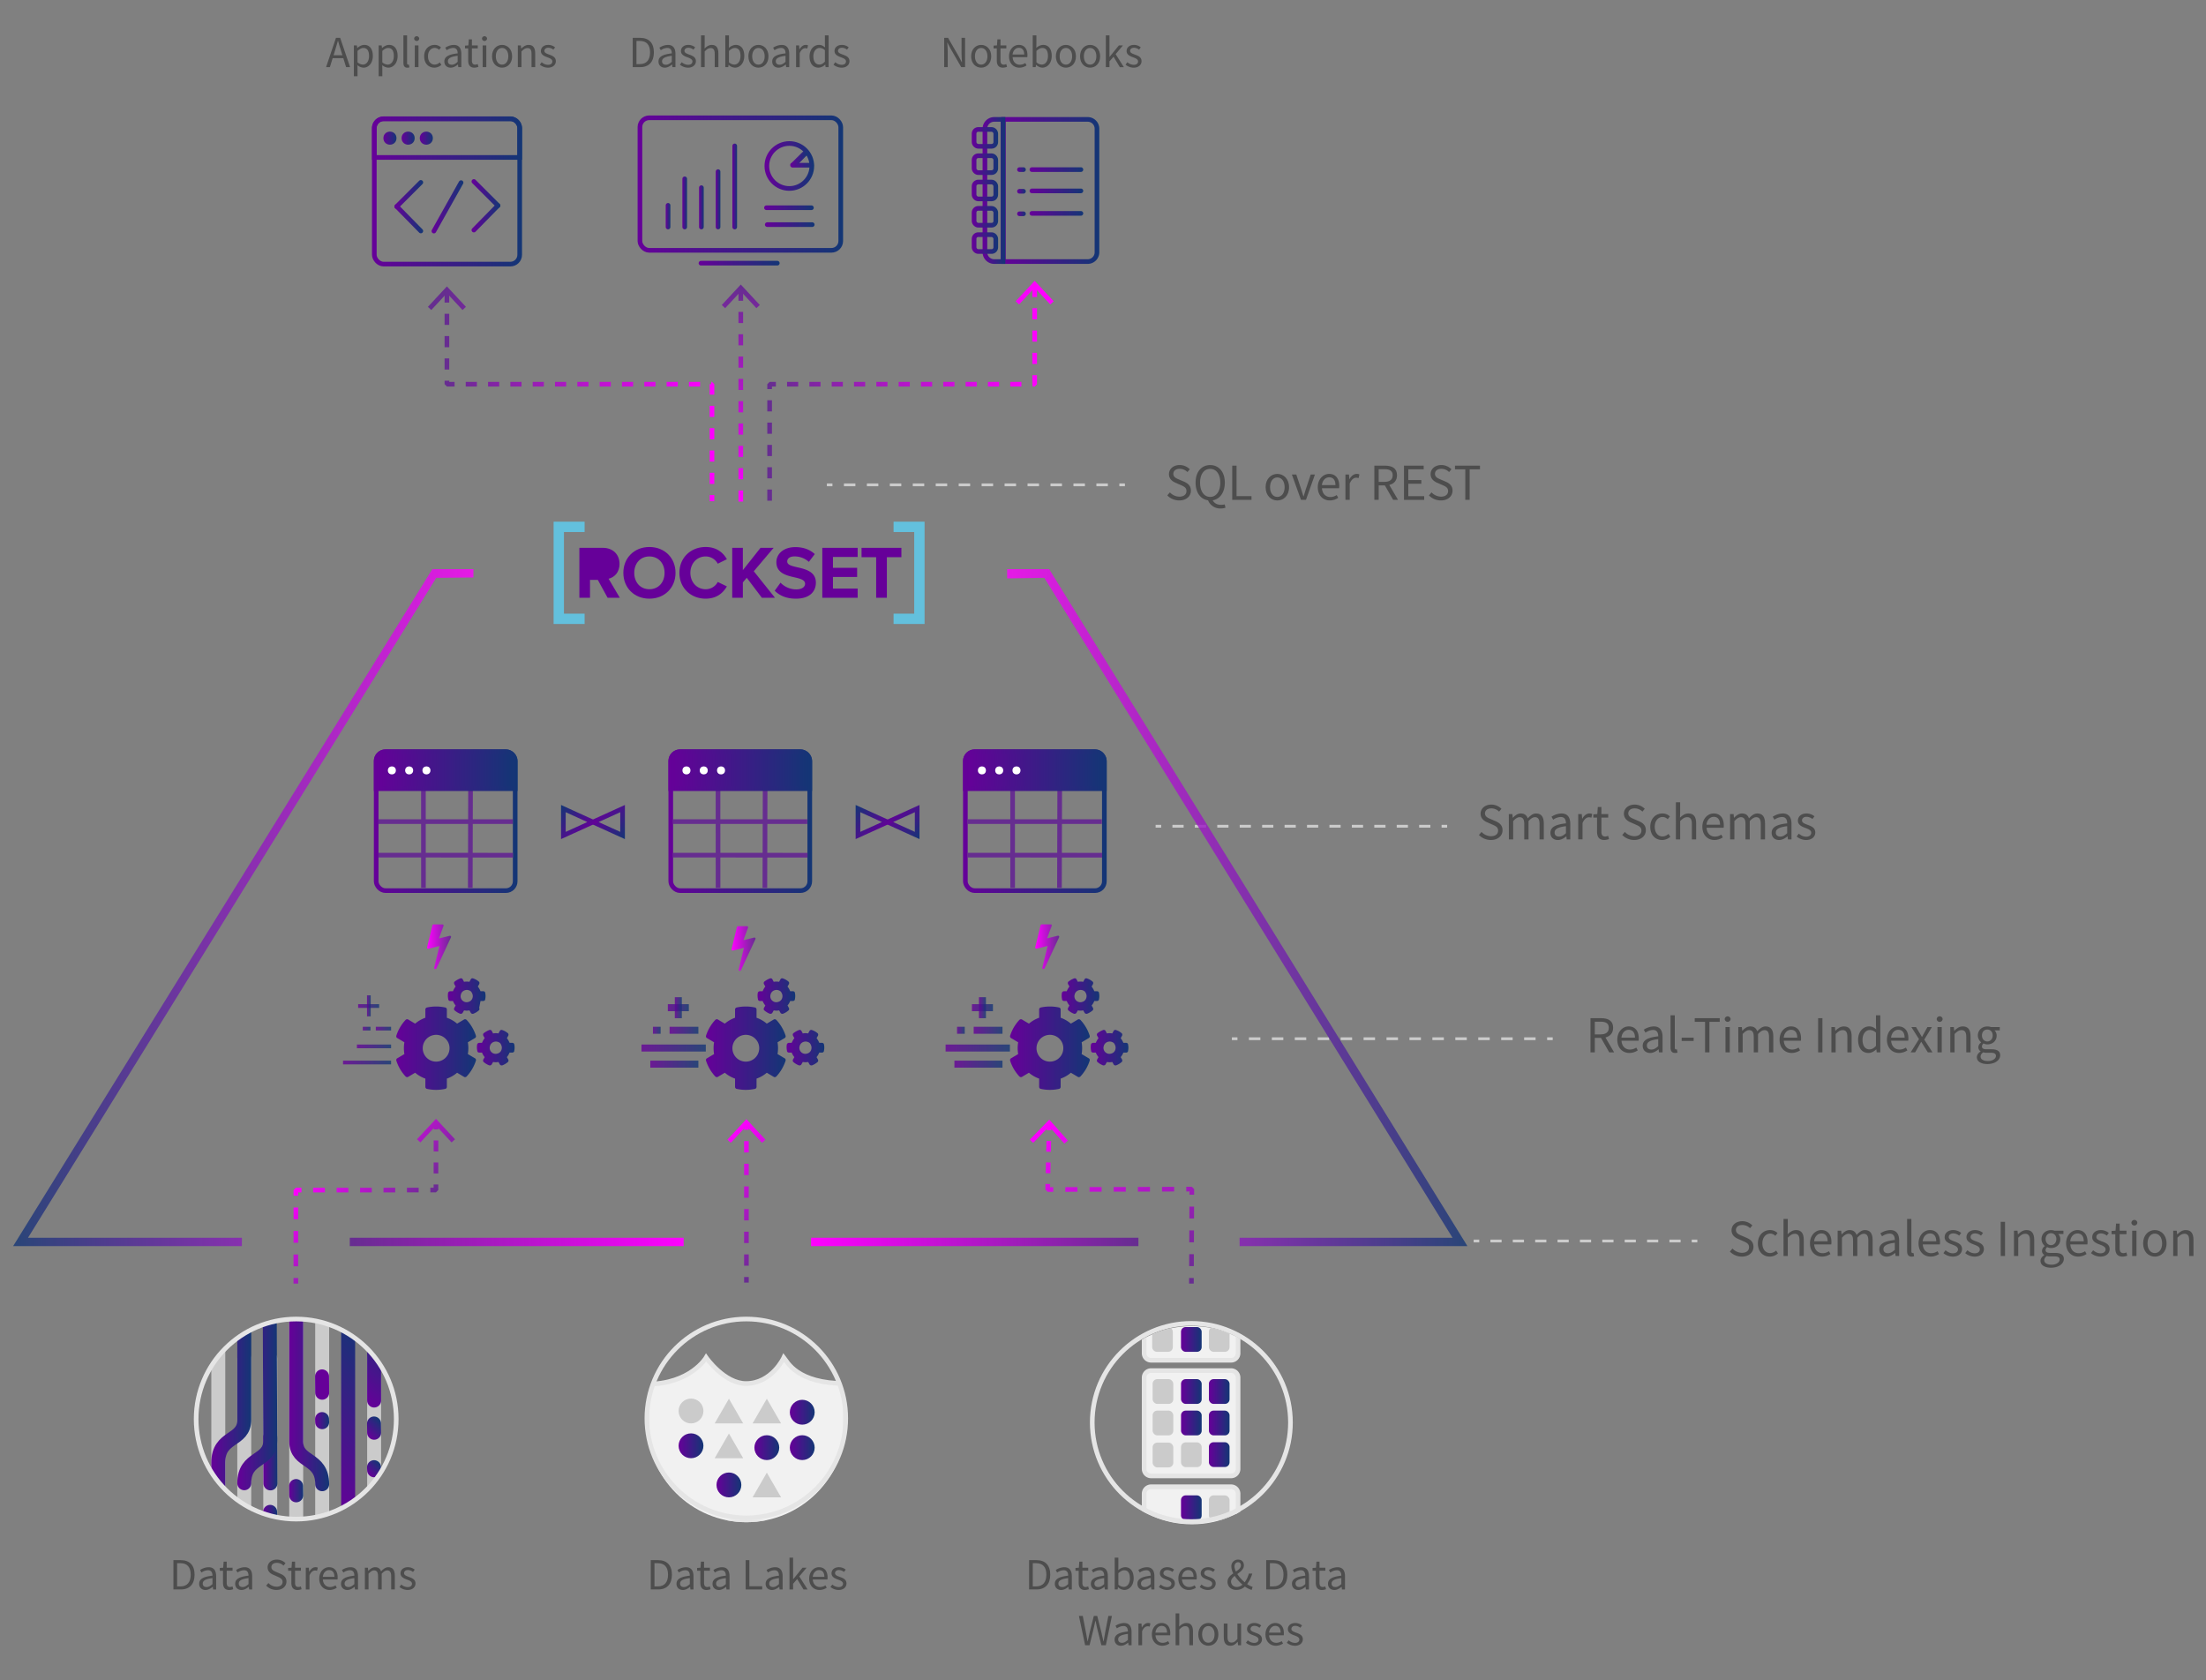 <svg xmlns="http://www.w3.org/2000/svg" xmlns:xlink="http://www.w3.org/1999/xlink" viewBox="0 0 2372.09 1807"><rect x="0" y="0" width="2372.09" height="1807" fill="#808080" stroke="none"/><defs><style>.cls-1,.cls-101,.cls-102,.cls-103,.cls-104,.cls-105,.cls-106,.cls-107,.cls-11,.cls-12,.cls-13,.cls-136,.cls-137,.cls-138,.cls-139,.cls-14,.cls-140,.cls-141,.cls-144,.cls-146,.cls-15,.cls-16,.cls-17,.cls-18,.cls-19,.cls-2,.cls-20,.cls-21,.cls-22,.cls-23,.cls-24,.cls-25,.cls-26,.cls-27,.cls-28,.cls-30,.cls-31,.cls-32,.cls-33,.cls-34,.cls-35,.cls-36,.cls-37,.cls-38,.cls-39,.cls-4,.cls-40,.cls-41,.cls-42,.cls-44,.cls-45,.cls-46,.cls-48,.cls-49,.cls-50,.cls-51,.cls-52,.cls-53,.cls-54,.cls-55,.cls-56,.cls-57,.cls-58,.cls-59,.cls-6,.cls-60,.cls-61,.cls-62,.cls-81,.cls-82,.cls-89,.cls-90,.cls-91,.cls-93,.cls-94,.cls-95,.cls-96,.cls-97,.cls-98,.cls-99{fill:none;}.cls-101,.cls-102,.cls-103,.cls-104,.cls-105,.cls-106,.cls-107,.cls-2,.cls-4,.cls-48,.cls-49,.cls-50,.cls-51,.cls-52,.cls-53,.cls-54,.cls-55,.cls-56,.cls-57,.cls-58,.cls-59,.cls-6,.cls-60,.cls-61,.cls-89,.cls-90,.cls-91,.cls-93,.cls-94,.cls-95,.cls-96,.cls-97,.cls-98,.cls-99{stroke-linejoin:bevel;}.cls-10,.cls-101,.cls-102,.cls-103,.cls-104,.cls-105,.cls-106,.cls-107,.cls-11,.cls-12,.cls-13,.cls-136,.cls-137,.cls-138,.cls-139,.cls-14,.cls-140,.cls-141,.cls-142,.cls-144,.cls-145,.cls-146,.cls-147,.cls-15,.cls-16,.cls-17,.cls-18,.cls-19,.cls-2,.cls-20,.cls-21,.cls-22,.cls-23,.cls-24,.cls-25,.cls-26,.cls-27,.cls-28,.cls-30,.cls-31,.cls-32,.cls-33,.cls-34,.cls-35,.cls-36,.cls-37,.cls-38,.cls-39,.cls-4,.cls-40,.cls-41,.cls-42,.cls-6,.cls-62,.cls-75,.cls-8,.cls-89,.cls-9,.cls-90,.cls-91,.cls-93,.cls-94,.cls-95,.cls-96,.cls-97,.cls-98,.cls-99{stroke-width:5px;}.cls-2,.cls-4,.cls-6{stroke-dasharray:12 12;}.cls-2{stroke:url(#New_Gradient_Swatchsfdsf);}.cls-3{fill:url(#New_Gradient_Swatchsfdsf-2);}.cls-4{stroke:url(#New_Gradient_Swatchsfdsf-3);}.cls-5{fill:url(#New_Gradient_Swatchsfdsf-4);}.cls-6{stroke:url(#New_Gradient_Swatchsfdsf-5);}.cls-7{fill:url(#New_Gradient_Swatchsfdsf-6);}.cls-10,.cls-11,.cls-12,.cls-13,.cls-136,.cls-137,.cls-138,.cls-139,.cls-140,.cls-141,.cls-142,.cls-144,.cls-145,.cls-146,.cls-147,.cls-15,.cls-17,.cls-18,.cls-19,.cls-20,.cls-21,.cls-22,.cls-23,.cls-24,.cls-25,.cls-26,.cls-27,.cls-28,.cls-29,.cls-30,.cls-31,.cls-32,.cls-33,.cls-34,.cls-35,.cls-36,.cls-37,.cls-38,.cls-39,.cls-40,.cls-41,.cls-42,.cls-44,.cls-45,.cls-46,.cls-62,.cls-75,.cls-8,.cls-81,.cls-82,.cls-9{stroke-miterlimit:10;}.cls-8{fill:url(#New_Gradient_Swatch_2);stroke:url(#New_Gradient_Swatch_2-2);}.cls-9{fill:url(#New_Gradient_Swatch_2-3);stroke:url(#New_Gradient_Swatch_2-4);}.cls-10{fill:url(#New_Gradient_Swatch_2-5);stroke:url(#New_Gradient_Swatch_2-6);}.cls-11,.cls-14,.cls-15,.cls-16,.cls-17,.cls-18,.cls-19,.cls-20,.cls-21,.cls-22,.cls-23,.cls-24,.cls-25,.cls-26,.cls-27,.cls-28,.cls-29,.cls-32,.cls-33,.cls-34,.cls-35,.cls-36,.cls-37,.cls-48,.cls-49,.cls-50,.cls-51,.cls-52,.cls-53,.cls-54,.cls-55,.cls-56,.cls-57,.cls-58,.cls-59,.cls-60,.cls-61{stroke-linecap:round;}.cls-11{stroke:url(#New_Gradient_Swatch_2-7);}.cls-12{stroke:url(#New_Gradient_Swatch_2-8);}.cls-13{stroke:url(#New_Gradient_Swatch_2-9);}.cls-14,.cls-16{stroke-linejoin:round;}.cls-14{stroke:url(#New_Gradient_Swatch_2-10);}.cls-15{stroke:url(#New_Gradient_Swatch_2-11);}.cls-16{stroke:url(#New_Gradient_Swatch_2-12);}.cls-17{stroke:url(#New_Gradient_Swatch_2-13);}.cls-18{stroke:url(#New_Gradient_Swatch_2-14);}.cls-19{stroke:url(#New_Gradient_Swatch_2-15);}.cls-20{stroke:url(#New_Gradient_Swatch_2-16);}.cls-21{stroke:url(#New_Gradient_Swatch_2-17);}.cls-22{stroke:url(#New_Gradient_Swatch_2-18);}.cls-23{stroke:url(#New_Gradient_Swatch_2-19);}.cls-24{stroke:url(#New_Gradient_Swatch_2-20);}.cls-25{stroke:url(#New_Gradient_Swatch_2-21);}.cls-26{stroke:url(#New_Gradient_Swatch_2-22);}.cls-27{stroke:url(#New_Gradient_Swatch_2-23);}.cls-28{stroke:url(#New_Gradient_Swatch_2-24);}.cls-29{fill:url(#New_Gradient_Swatch_2-25);stroke:url(#New_Gradient_Swatch_2-26);}.cls-30{stroke:url(#New_Gradient_Swatch_2-27);}.cls-31{stroke:url(#New_Gradient_Swatch_2-28);}.cls-32{stroke:url(#New_Gradient_Swatch_2-29);}.cls-33{stroke:url(#New_Gradient_Swatch_2-30);}.cls-34{stroke:url(#New_Gradient_Swatch_2-31);}.cls-35{stroke:url(#New_Gradient_Swatch_2-32);}.cls-36{stroke:url(#New_Gradient_Swatch_2-33);}.cls-37{stroke:url(#New_Gradient_Swatch_2-34);}.cls-38{stroke:url(#New_Gradient_Swatch_2-35);}.cls-39{stroke:url(#New_Gradient_Swatch_2-36);}.cls-40{stroke:url(#New_Gradient_Swatch_2-37);}.cls-41{stroke:url(#New_Gradient_Swatch_2-38);}.cls-42{stroke:url(#New_Gradient_Swatch_2-39);}.cls-43{fill:#4d4d4d;}.cls-44,.cls-45,.cls-46,.cls-48,.cls-52,.cls-81,.cls-82{stroke:#cbcbcb;}.cls-44,.cls-45,.cls-46,.cls-81,.cls-82{stroke-width:3px;}.cls-45{stroke-dasharray:12.34 12.34;}.cls-46{stroke-dasharray:12.03 12.03;}.cls-47{clip-path:url(#clip-path);}.cls-48,.cls-49,.cls-50,.cls-51,.cls-53,.cls-54,.cls-55,.cls-56,.cls-57,.cls-58,.cls-59,.cls-60,.cls-61{stroke-width:15px;}.cls-49{stroke:url(#New_Gradient_Swatch_2-40);}.cls-50{stroke:url(#New_Gradient_Swatch_2-41);}.cls-51{stroke:url(#New_Gradient_Swatch_2-42);}.cls-52{stroke-width:12px;}.cls-53{stroke:url(#New_Gradient_Swatch_2-43);}.cls-54{stroke:url(#New_Gradient_Swatch_2-44);}.cls-55{stroke:url(#New_Gradient_Swatch_2-45);}.cls-56{stroke:url(#New_Gradient_Swatch_2-46);}.cls-57{stroke:url(#New_Gradient_Swatch_2-47);}.cls-58{stroke:url(#New_Gradient_Swatch_2-48);}.cls-59{stroke:url(#New_Gradient_Swatch_1);}.cls-60{stroke:#609;}.cls-61{stroke:url(#New_Gradient_Swatch_2-49);}.cls-62,.cls-75{stroke:#e5e5e5;}.cls-63{clip-path:url(#clip-path-2);}.cls-64,.cls-75{fill:#f1f1f1;}.cls-65{fill:#e5e5e5;}.cls-66{fill:url(#New_Gradient_Swatch_2-50);}.cls-67{fill:url(#New_Gradient_Swatch_1-2);}.cls-68{fill:#cbcbcb;}.cls-69{fill:url(#New_Gradient_Swatch_1-3);}.cls-70{fill:url(#New_Gradient_Swatch_2-51);}.cls-71{fill:url(#New_Gradient_Swatch_2-52);}.cls-72{fill:url(#New_Gradient_Swatch_2-53);}.cls-73{fill:url(#New_Gradient_Swatch_2-54);}.cls-74{clip-path:url(#clip-path-3);}.cls-75{fill-rule:evenodd;}.cls-76{fill:url(#New_Gradient_Swatch_2-55);}.cls-77{fill:url(#New_Gradient_Swatch_2-56);}.cls-78{fill:url(#New_Gradient_Swatch_1-4);}.cls-79{fill:url(#New_Gradient_Swatch_1-5);}.cls-80{fill:url(#New_Gradient_Swatch_2-57);}.cls-81{stroke-dasharray:12.33 12.33;}.cls-82{stroke-dasharray:12.06 12.06;}.cls-83{fill:#609;}.cls-84{fill:#63c0dd;}.cls-109,.cls-110,.cls-111,.cls-112,.cls-113,.cls-114,.cls-118,.cls-119,.cls-120,.cls-121,.cls-122,.cls-123,.cls-127,.cls-128,.cls-129,.cls-130,.cls-131,.cls-132,.cls-85,.cls-86{opacity:0.8;}.cls-85{fill:url(#linear-gradient);}.cls-86{fill:url(#linear-gradient-2);}.cls-87{fill:url(#New_Gradient_Swatchsfdsf-7);}.cls-88{fill:url(#New_Gradient_Swatchsfdsf-8);}.cls-89{stroke:url(#New_Gradient_Swatchsfdsf-9);}.cls-90{stroke-dasharray:12.18 12.18;stroke:url(#New_Gradient_Swatchsfdsf-10);}.cls-91{stroke:url(#New_Gradient_Swatchsfdsf-11);}.cls-92{fill:url(#New_Gradient_Swatchsfdsf-12);}.cls-93{stroke:url(#New_Gradient_Swatchsfdsf-13);}.cls-94{stroke-dasharray:11.83 11.83;stroke:url(#New_Gradient_Swatchsfdsf-14);}.cls-95{stroke:url(#New_Gradient_Swatchsfdsf-15);}.cls-96{stroke-dasharray:12.6 12.6;stroke:url(#New_Gradient_Swatchsfdsf-16);}.cls-97{stroke:url(#New_Gradient_Swatchsfdsf-17);}.cls-98{stroke-dasharray:12.65 12.65;stroke:url(#New_Gradient_Swatchsfdsf-18);}.cls-99{stroke:url(#New_Gradient_Swatchsfdsf-19);}.cls-100{fill:url(#New_Gradient_Swatchsfdsf-20);}.cls-101{stroke:url(#New_Gradient_Swatchsfdsf-21);}.cls-102{stroke-dasharray:11.55 11.55;stroke:url(#New_Gradient_Swatchsfdsf-22);}.cls-103{stroke:url(#New_Gradient_Swatchsfdsf-23);}.cls-104{stroke-dasharray:13 13;stroke:url(#New_Gradient_Swatchsfdsf-24);}.cls-105{stroke:url(#New_Gradient_Swatchsfdsf-25);}.cls-106{stroke-dasharray:12.8 12.8;stroke:url(#New_Gradient_Swatchsfdsf-26);}.cls-107{stroke:url(#New_Gradient_Swatchsfdsf-27);}.cls-108{fill:url(#New_Gradient_Swatchsfdsf-28);}.cls-109{fill:url(#New_Gradient_Swatch_2-58);}.cls-110{fill:url(#New_Gradient_Swatch_2-59);}.cls-111{fill:url(#New_Gradient_Swatch_2-60);}.cls-112{fill:url(#New_Gradient_Swatch_2-61);}.cls-113{fill:url(#New_Gradient_Swatch_2-62);}.cls-114{fill:url(#New_Gradient_Swatch_2-63);}.cls-115{fill:url(#New_Gradient_Swatch_2-64);}.cls-116{fill:url(#New_Gradient_Swatch_2-65);}.cls-117{fill:url(#New_Gradient_Swatch_2-66);}.cls-118{fill:url(#New_Gradient_Swatch_2-67);}.cls-119{fill:url(#New_Gradient_Swatch_2-68);}.cls-120{fill:url(#New_Gradient_Swatch_2-69);}.cls-121{fill:url(#New_Gradient_Swatch_2-70);}.cls-122{fill:url(#New_Gradient_Swatch_2-71);}.cls-123{fill:url(#New_Gradient_Swatch_2-72);}.cls-124{fill:url(#New_Gradient_Swatch_2-73);}.cls-125{fill:url(#New_Gradient_Swatch_2-74);}.cls-126{fill:url(#New_Gradient_Swatch_2-75);}.cls-127{fill:url(#New_Gradient_Swatch_2-76);}.cls-128{fill:url(#New_Gradient_Swatch_2-77);}.cls-129{fill:url(#New_Gradient_Swatch_2-78);}.cls-130{fill:url(#New_Gradient_Swatch_2-79);}.cls-131{fill:url(#New_Gradient_Swatch_2-80);}.cls-132{fill:url(#New_Gradient_Swatch_2-81);}.cls-133{fill:url(#New_Gradient_Swatch_2-82);}.cls-134{fill:url(#New_Gradient_Swatch_2-83);}.cls-135{fill:url(#New_Gradient_Swatch_2-84);}.cls-136{stroke:url(#New_Gradient_Swatch_1-6);}.cls-137{stroke:url(#New_Gradient_Swatch_1-7);}.cls-138{stroke:url(#New_Gradient_Swatch_1-8);}.cls-139{stroke:url(#New_Gradient_Swatch_1-9);}.cls-140{stroke:url(#New_Gradient_Swatch_1-10);}.cls-141{stroke:#662d90;}.cls-142{fill:url(#New_Gradient_Swatch_1-11);stroke:url(#New_Gradient_Swatch_1-12);}.cls-143{fill:#fff;}.cls-144{stroke:url(#New_Gradient_Swatch_1-13);}.cls-145{fill:url(#New_Gradient_Swatch_1-14);stroke:url(#New_Gradient_Swatch_1-15);}.cls-146{stroke:url(#New_Gradient_Swatch_1-16);}.cls-147{fill:url(#New_Gradient_Swatch_1-17);stroke:url(#New_Gradient_Swatch_1-18);}.cls-148{fill:url(#New_Gradient_Swatchsfdsf-29);}.cls-149{fill:url(#New_Gradient_Swatchsfdsf-30);}.cls-150{fill:url(#New_Gradient_Swatchsfdsf-31);}</style><linearGradient id="New_Gradient_Swatchsfdsf" x1="768.06" y1="426.2" x2="478.06" y2="426.2" gradientUnits="userSpaceOnUse"><stop offset="0" stop-color="#f0f"/><stop offset="1" stop-color="#662d90"/></linearGradient><linearGradient id="New_Gradient_Swatchsfdsf-2" x1="768.06" y1="320.67" x2="478.06" y2="320.67" xlink:href="#New_Gradient_Swatchsfdsf"/><linearGradient id="New_Gradient_Swatchsfdsf-3" x1="796.56" y1="541" x2="796.56" y2="305.98" xlink:href="#New_Gradient_Swatchsfdsf"/><linearGradient id="New_Gradient_Swatchsfdsf-4" x1="796.56" y1="541" x2="796.56" y2="305.98" xlink:href="#New_Gradient_Swatchsfdsf"/><linearGradient id="New_Gradient_Swatchsfdsf-5" x1="1115.06" y1="423.22" x2="825.06" y2="423.22" xlink:href="#New_Gradient_Swatchsfdsf"/><linearGradient id="New_Gradient_Swatchsfdsf-6" x1="1115.06" y1="314.7" x2="825.06" y2="314.7" xlink:href="#New_Gradient_Swatchsfdsf"/><linearGradient id="New_Gradient_Swatch_2" x1="414.76" y1="148.56" x2="423.83" y2="148.56" gradientUnits="userSpaceOnUse"><stop offset="0" stop-color="#609"/><stop offset="1" stop-color="#133675"/></linearGradient><linearGradient id="New_Gradient_Swatch_2-2" x1="412.26" y1="148.56" x2="426.33" y2="148.56" xlink:href="#New_Gradient_Swatch_2"/><linearGradient id="New_Gradient_Swatch_2-3" x1="434.32" y1="148.56" x2="443.39" y2="148.56" xlink:href="#New_Gradient_Swatch_2"/><linearGradient id="New_Gradient_Swatch_2-4" x1="431.82" y1="148.56" x2="445.89" y2="148.56" xlink:href="#New_Gradient_Swatch_2"/><linearGradient id="New_Gradient_Swatch_2-5" x1="453.89" y1="148.56" x2="462.96" y2="148.56" xlink:href="#New_Gradient_Swatch_2"/><linearGradient id="New_Gradient_Swatch_2-6" x1="451.39" y1="148.56" x2="465.46" y2="148.56" xlink:href="#New_Gradient_Swatch_2"/><linearGradient id="New_Gradient_Swatch_2-7" x1="464.06" y1="222.44" x2="498.28" y2="222.44" xlink:href="#New_Gradient_Swatch_2"/><linearGradient id="New_Gradient_Swatch_2-8" x1="400" y1="205.83" x2="561.33" y2="205.83" xlink:href="#New_Gradient_Swatch_2"/><linearGradient id="New_Gradient_Swatch_2-9" x1="400" y1="148.56" x2="561.33" y2="148.56" xlink:href="#New_Gradient_Swatch_2"/><linearGradient id="New_Gradient_Swatch_2-10" x1="424.06" y1="209.11" x2="455.01" y2="209.11" xlink:href="#New_Gradient_Swatch_2"/><linearGradient id="New_Gradient_Swatch_2-11" x1="424.18" y1="235.24" x2="455.01" y2="235.24" xlink:href="#New_Gradient_Swatch_2"/><linearGradient id="New_Gradient_Swatch_2-12" x1="507.06" y1="208.11" x2="538.01" y2="208.11" xlink:href="#New_Gradient_Swatch_2"/><linearGradient id="New_Gradient_Swatch_2-13" x1="507.06" y1="234.24" x2="537.89" y2="234.24" xlink:href="#New_Gradient_Swatch_2"/><linearGradient id="New_Gradient_Swatch_2-14" x1="685.61" y1="197.92" x2="906.54" y2="197.92" xlink:href="#New_Gradient_Swatch_2"/><linearGradient id="New_Gradient_Swatch_2-15" x1="751.25" y1="283" x2="838.31" y2="283" xlink:href="#New_Gradient_Swatch_2"/><linearGradient id="New_Gradient_Swatch_2-16" x1="715.84" y1="232.47" x2="720.84" y2="232.47" xlink:href="#New_Gradient_Swatch_2"/><linearGradient id="New_Gradient_Swatch_2-17" x1="733.76" y1="218.22" x2="738.76" y2="218.22" xlink:href="#New_Gradient_Swatch_2"/><linearGradient id="New_Gradient_Swatch_2-18" x1="751.69" y1="222.97" x2="756.69" y2="222.97" xlink:href="#New_Gradient_Swatch_2"/><linearGradient id="New_Gradient_Swatch_2-19" x1="769.61" y1="214.33" x2="774.61" y2="214.33" xlink:href="#New_Gradient_Swatch_2"/><linearGradient id="New_Gradient_Swatch_2-20" x1="787.53" y1="200.51" x2="792.53" y2="200.51" xlink:href="#New_Gradient_Swatch_2"/><linearGradient id="New_Gradient_Swatch_2-21" x1="822.51" y1="241.54" x2="875.88" y2="241.54" xlink:href="#New_Gradient_Swatch_2"/><linearGradient id="New_Gradient_Swatch_2-22" x1="821.65" y1="223.4" x2="875.02" y2="223.4" xlink:href="#New_Gradient_Swatch_2"/><linearGradient id="New_Gradient_Swatch_2-23" x1="822.08" y1="178.49" x2="875.45" y2="178.49" xlink:href="#New_Gradient_Swatch_2"/><linearGradient id="New_Gradient_Swatch_2-24" x1="849.72" y1="177.63" x2="875.02" y2="177.63" xlink:href="#New_Gradient_Swatch_2"/><linearGradient id="New_Gradient_Swatch_2-25" x1="850.56" y1="170.07" x2="868" y2="170.07" xlink:href="#New_Gradient_Swatch_2"/><linearGradient id="New_Gradient_Swatch_2-26" x1="849.67" y1="169.96" x2="868.62" y2="169.96" xlink:href="#New_Gradient_Swatch_2"/><linearGradient id="New_Gradient_Swatch_2-27" x1="1076.44" y1="204.83" x2="1182.06" y2="204.83" xlink:href="#New_Gradient_Swatch_2"/><linearGradient id="New_Gradient_Swatch_2-28" x1="1056.58" y1="204.83" x2="1081.01" y2="204.83" xlink:href="#New_Gradient_Swatch_2"/><linearGradient id="New_Gradient_Swatch_2-29" x1="1107.1" y1="182.38" x2="1164.79" y2="182.38" xlink:href="#New_Gradient_Swatch_2"/><linearGradient id="New_Gradient_Swatch_2-30" x1="1107.1" y1="205.27" x2="1164.79" y2="205.27" xlink:href="#New_Gradient_Swatch_2"/><linearGradient id="New_Gradient_Swatch_2-31" x1="1107.1" y1="229.45" x2="1164.79" y2="229.45" xlink:href="#New_Gradient_Swatch_2"/><linearGradient id="New_Gradient_Swatch_2-32" x1="1093.72" y1="182.38" x2="1103.03" y2="182.38" xlink:href="#New_Gradient_Swatch_2"/><linearGradient id="New_Gradient_Swatch_2-33" x1="1093.72" y1="205.7" x2="1103.03" y2="205.7" xlink:href="#New_Gradient_Swatch_2"/><linearGradient id="New_Gradient_Swatch_2-34" x1="1093.72" y1="229.88" x2="1103.03" y2="229.88" xlink:href="#New_Gradient_Swatch_2"/><linearGradient id="New_Gradient_Swatch_2-35" x1="1044.92" y1="148.26" x2="1073.24" y2="148.26" xlink:href="#New_Gradient_Swatch_2"/><linearGradient id="New_Gradient_Swatch_2-36" x1="1044.92" y1="176.55" x2="1073.24" y2="176.55" xlink:href="#New_Gradient_Swatch_2"/><linearGradient id="New_Gradient_Swatch_2-37" x1="1044.92" y1="204.83" x2="1073.24" y2="204.83" xlink:href="#New_Gradient_Swatch_2"/><linearGradient id="New_Gradient_Swatch_2-38" x1="1044.92" y1="233.12" x2="1073.24" y2="233.12" xlink:href="#New_Gradient_Swatch_2"/><linearGradient id="New_Gradient_Swatch_2-39" x1="1044.92" y1="261.41" x2="1073.24" y2="261.41" xlink:href="#New_Gradient_Swatch_2"/><clipPath id="clip-path"><circle class="cls-1" cx="318.53" cy="1526.32" r="107.91"/></clipPath><linearGradient id="New_Gradient_Swatch_2-40" x1="283.09" y1="1570.28" x2="298.28" y2="1570.28" xlink:href="#New_Gradient_Swatch_2"/><linearGradient id="New_Gradient_Swatch_2-41" x1="227.23" y1="1524.43" x2="270.16" y2="1524.43" xlink:href="#New_Gradient_Swatch_2"/><linearGradient id="New_Gradient_Swatch_2-42" x1="255.16" y1="1506.85" x2="298.09" y2="1506.85" xlink:href="#New_Gradient_Swatch_2"/><linearGradient id="New_Gradient_Swatch_2-43" x1="311.02" y1="1507.37" x2="353.94" y2="1507.37" xlink:href="#New_Gradient_Swatch_2"/><linearGradient id="New_Gradient_Swatch_2-44" x1="310.89" y1="1603.06" x2="326.02" y2="1603.06" xlink:href="#New_Gradient_Swatch_2"/><linearGradient id="New_Gradient_Swatch_2-45" x1="282.96" y1="1627.44" x2="298.09" y2="1627.44" xlink:href="#New_Gradient_Swatch_2"/><linearGradient id="New_Gradient_Swatch_2-46" x1="316.19" y1="1582.62" x2="432.56" y2="1466.25" xlink:href="#New_Gradient_Swatch_2"/><linearGradient id="New_Gradient_Swatch_2-47" x1="375.14" y1="1489.53" x2="429.45" y2="1435.22" xlink:href="#New_Gradient_Swatch_2"/><linearGradient id="New_Gradient_Swatch_2-48" x1="394.47" y1="1543.51" x2="409.99" y2="1527.99" xlink:href="#New_Gradient_Swatch_2"/><linearGradient id="New_Gradient_Swatch_1" x1="338.81" y1="1527.67" x2="353.94" y2="1527.67" xlink:href="#New_Gradient_Swatch_2"/><linearGradient id="New_Gradient_Swatch_2-49" x1="396.12" y1="1585.5" x2="408.35" y2="1573.27" xlink:href="#New_Gradient_Swatch_2"/><clipPath id="clip-path-2"><circle id="Database_-_Ring_-_Mask" data-name="Database - Ring - Mask" class="cls-1" cx="1281.63" cy="1532.59" r="106.57"/></clipPath><linearGradient id="New_Gradient_Swatch_2-50" x1="1269.95" y1="1496.36" x2="1292.15" y2="1496.36" xlink:href="#New_Gradient_Swatch_2"/><linearGradient id="New_Gradient_Swatch_1-2" x1="1269.95" y1="1530.22" x2="1292.15" y2="1530.22" xlink:href="#New_Gradient_Swatch_2"/><linearGradient id="New_Gradient_Swatch_1-3" x1="1299.92" y1="1496.36" x2="1322.12" y2="1496.36" xlink:href="#New_Gradient_Swatch_2"/><linearGradient id="New_Gradient_Swatch_2-51" x1="1299.92" y1="1530.22" x2="1322.12" y2="1530.22" xlink:href="#New_Gradient_Swatch_2"/><linearGradient id="New_Gradient_Swatch_2-52" x1="1299.92" y1="1564.22" x2="1322.12" y2="1564.22" xlink:href="#New_Gradient_Swatch_2"/><linearGradient id="New_Gradient_Swatch_2-53" x1="1269.92" y1="1440.36" x2="1292.12" y2="1440.36" xlink:href="#New_Gradient_Swatch_2"/><linearGradient id="New_Gradient_Swatch_2-54" x1="1269.92" y1="1621.36" x2="1292.12" y2="1621.36" xlink:href="#New_Gradient_Swatch_2"/><clipPath id="clip-path-3"><circle class="cls-1" cx="802.51" cy="1529.99" r="106.91"/></clipPath><linearGradient id="New_Gradient_Swatch_2-55" x1="849.28" y1="1518.64" x2="876.01" y2="1518.64" xlink:href="#New_Gradient_Swatch_2"/><linearGradient id="New_Gradient_Swatch_2-56" x1="849.28" y1="1556.72" x2="876.01" y2="1556.72" xlink:href="#New_Gradient_Swatch_2"/><linearGradient id="New_Gradient_Swatch_1-4" x1="811.2" y1="1556.72" x2="837.92" y2="1556.72" xlink:href="#New_Gradient_Swatch_2"/><linearGradient id="New_Gradient_Swatch_1-5" x1="729.68" y1="1554.72" x2="756.41" y2="1554.72" xlink:href="#New_Gradient_Swatch_2"/><linearGradient id="New_Gradient_Swatch_2-57" x1="770.44" y1="1596.81" x2="797.16" y2="1596.81" xlink:href="#New_Gradient_Swatch_2"/><linearGradient id="linear-gradient" x1="1082.95" y1="976" x2="1577.89" y2="976" gradientUnits="userSpaceOnUse"><stop offset="0" stop-color="#f0f"/><stop offset="1" stop-color="#133675"/></linearGradient><linearGradient id="linear-gradient-2" x1="14.13" y1="976" x2="509.07" y2="976" gradientUnits="userSpaceOnUse"><stop offset="0" stop-color="#133675"/><stop offset="1" stop-color="#f0f"/></linearGradient><linearGradient id="New_Gradient_Swatchsfdsf-7" x1="336.12" y1="1315.5" x2="695.12" y2="1315.5" gradientTransform="translate(40 20)" xlink:href="#New_Gradient_Swatchsfdsf"/><linearGradient id="New_Gradient_Swatchsfdsf-8" x1="872.12" y1="1335.5" x2="1224.12" y2="1335.5" xlink:href="#New_Gradient_Swatchsfdsf"/><linearGradient id="New_Gradient_Swatchsfdsf-9" x1="797.41" y1="1205.81" x2="886.27" y2="1310.02" xlink:href="#New_Gradient_Swatchsfdsf"/><linearGradient id="New_Gradient_Swatchsfdsf-10" x1="755.35" y1="1241.67" x2="844.21" y2="1345.88" xlink:href="#New_Gradient_Swatchsfdsf"/><linearGradient id="New_Gradient_Swatchsfdsf-11" x1="716.3" y1="1274.97" x2="805.16" y2="1379.18" xlink:href="#New_Gradient_Swatchsfdsf"/><linearGradient id="New_Gradient_Swatchsfdsf-12" x1="790.71" y1="1211.52" x2="879.57" y2="1315.73" xlink:href="#New_Gradient_Swatchsfdsf"/><linearGradient id="New_Gradient_Swatchsfdsf-13" x1="421.75" y1="1167.18" x2="504.14" y2="1244.8" xlink:href="#New_Gradient_Swatchsfdsf"/><linearGradient id="New_Gradient_Swatchsfdsf-14" x1="403.99" y1="1186.03" x2="486.38" y2="1263.65" xlink:href="#New_Gradient_Swatchsfdsf"/><linearGradient id="New_Gradient_Swatchsfdsf-15" x1="387.74" y1="1203.28" x2="470.13" y2="1280.9" xlink:href="#New_Gradient_Swatchsfdsf"/><linearGradient id="New_Gradient_Swatchsfdsf-16" x1="350.78" y1="1242.51" x2="433.17" y2="1320.13" xlink:href="#New_Gradient_Swatchsfdsf"/><linearGradient id="New_Gradient_Swatchsfdsf-17" x1="316.79" y1="1278.59" x2="399.18" y2="1356.21" xlink:href="#New_Gradient_Swatchsfdsf"/><linearGradient id="New_Gradient_Swatchsfdsf-18" x1="290.16" y1="1306.85" x2="372.55" y2="1384.48" xlink:href="#New_Gradient_Swatchsfdsf"/><linearGradient id="New_Gradient_Swatchsfdsf-19" x1="268.14" y1="1330.23" x2="350.53" y2="1407.85" xlink:href="#New_Gradient_Swatchsfdsf"/><linearGradient id="New_Gradient_Swatchsfdsf-20" x1="415.66" y1="1173.64" x2="498.05" y2="1251.26" xlink:href="#New_Gradient_Swatchsfdsf"/><linearGradient id="New_Gradient_Swatchsfdsf-21" x1="1123.53" y1="1205.42" x2="1251.44" y2="1401.34" xlink:href="#New_Gradient_Swatchsfdsf"/><linearGradient id="New_Gradient_Swatchsfdsf-22" x1="1107.05" y1="1216.18" x2="1234.96" y2="1412.1" xlink:href="#New_Gradient_Swatchsfdsf"/><linearGradient id="New_Gradient_Swatchsfdsf-23" x1="1093.71" y1="1224.89" x2="1221.61" y2="1420.81" xlink:href="#New_Gradient_Swatchsfdsf"/><linearGradient id="New_Gradient_Swatchsfdsf-24" x1="1148.62" y1="1189.04" x2="1276.53" y2="1384.96" xlink:href="#New_Gradient_Swatchsfdsf"/><linearGradient id="New_Gradient_Swatchsfdsf-25" x1="1198.98" y1="1156.16" x2="1326.89" y2="1352.08" xlink:href="#New_Gradient_Swatchsfdsf"/><linearGradient id="New_Gradient_Swatchsfdsf-26" x1="1175.9" y1="1171.23" x2="1303.81" y2="1367.15" xlink:href="#New_Gradient_Swatchsfdsf"/><linearGradient id="New_Gradient_Swatchsfdsf-27" x1="1155.35" y1="1184.65" x2="1283.25" y2="1380.57" xlink:href="#New_Gradient_Swatchsfdsf"/><linearGradient id="New_Gradient_Swatchsfdsf-28" x1="1117.1" y1="1209.62" x2="1245" y2="1405.54" xlink:href="#New_Gradient_Swatchsfdsf"/><linearGradient id="New_Gradient_Swatch_2-58" x1="383.79" y1="1125.23" x2="420.54" y2="1125.23" xlink:href="#New_Gradient_Swatch_2"/><linearGradient id="New_Gradient_Swatch_2-59" x1="404.1" y1="1106.13" x2="420.54" y2="1106.13" xlink:href="#New_Gradient_Swatch_2"/><linearGradient id="New_Gradient_Swatch_2-60" x1="368.86" y1="1142.57" x2="420.54" y2="1142.57" xlink:href="#New_Gradient_Swatch_2"/><linearGradient id="New_Gradient_Swatch_2-61" x1="390.1" y1="1106.13" x2="398.37" y2="1106.13" xlink:href="#New_Gradient_Swatch_2"/><linearGradient id="New_Gradient_Swatch_2-62" x1="385.11" y1="1081.85" x2="407.69" y2="1081.85" xlink:href="#New_Gradient_Swatch_2"/><linearGradient id="New_Gradient_Swatch_2-63" x1="394.63" y1="1081.62" x2="398.63" y2="1081.62" xlink:href="#New_Gradient_Swatch_2"/><linearGradient id="New_Gradient_Swatch_2-64" x1="426.02" y1="1127.17" x2="511.81" y2="1127.17" xlink:href="#New_Gradient_Swatch_2"/><linearGradient id="New_Gradient_Swatch_2-65" x1="481.59" y1="1071.09" x2="522.11" y2="1071.09" xlink:href="#New_Gradient_Swatch_2"/><linearGradient id="New_Gradient_Swatch_2-66" x1="512.81" y1="1126.59" x2="553.33" y2="1126.59" xlink:href="#New_Gradient_Swatch_2"/><linearGradient id="New_Gradient_Swatch_2-67" x1="699.27" y1="1144.34" x2="750.95" y2="1144.34" xlink:href="#New_Gradient_Swatch_2"/><linearGradient id="New_Gradient_Swatch_2-68" x1="689.79" y1="1126.99" x2="758.95" y2="1126.99" xlink:href="#New_Gradient_Swatch_2"/><linearGradient id="New_Gradient_Swatch_2-69" x1="720.01" y1="1107.89" x2="750.95" y2="1107.89" xlink:href="#New_Gradient_Swatch_2"/><linearGradient id="New_Gradient_Swatch_2-70" x1="702.1" y1="1107.89" x2="710.37" y2="1107.89" xlink:href="#New_Gradient_Swatch_2"/><linearGradient id="New_Gradient_Swatch_2-71" x1="718.11" y1="1083.62" x2="740.69" y2="1083.62" xlink:href="#New_Gradient_Swatch_2"/><linearGradient id="New_Gradient_Swatch_2-72" x1="725.63" y1="1083.62" x2="733.16" y2="1083.62" xlink:href="#New_Gradient_Swatch_2"/><linearGradient id="New_Gradient_Swatch_2-73" x1="759.02" y1="1127.17" x2="844.81" y2="1127.17" xlink:href="#New_Gradient_Swatch_2"/><linearGradient id="New_Gradient_Swatch_2-74" x1="814.59" y1="1071.09" x2="855.11" y2="1071.09" xlink:href="#New_Gradient_Swatch_2"/><linearGradient id="New_Gradient_Swatch_2-75" x1="845.81" y1="1126.59" x2="886.33" y2="1126.59" xlink:href="#New_Gradient_Swatch_2"/><linearGradient id="New_Gradient_Swatch_2-76" x1="1016.79" y1="1126.99" x2="1085.95" y2="1126.99" xlink:href="#New_Gradient_Swatch_2"/><linearGradient id="New_Gradient_Swatch_2-77" x1="1047.01" y1="1107.89" x2="1077.95" y2="1107.89" xlink:href="#New_Gradient_Swatch_2"/><linearGradient id="New_Gradient_Swatch_2-78" x1="1026.27" y1="1144.34" x2="1077.95" y2="1144.34" xlink:href="#New_Gradient_Swatch_2"/><linearGradient id="New_Gradient_Swatch_2-79" x1="1029.1" y1="1107.89" x2="1037.37" y2="1107.89" xlink:href="#New_Gradient_Swatch_2"/><linearGradient id="New_Gradient_Swatch_2-80" x1="1045.11" y1="1083.62" x2="1067.69" y2="1083.62" xlink:href="#New_Gradient_Swatch_2"/><linearGradient id="New_Gradient_Swatch_2-81" x1="1052.63" y1="1083.62" x2="1060.16" y2="1083.62" xlink:href="#New_Gradient_Swatch_2"/><linearGradient id="New_Gradient_Swatch_2-82" x1="1086.02" y1="1127.17" x2="1171.81" y2="1127.17" xlink:href="#New_Gradient_Swatch_2"/><linearGradient id="New_Gradient_Swatch_2-83" x1="1141.59" y1="1071.09" x2="1182.11" y2="1071.09" xlink:href="#New_Gradient_Swatch_2"/><linearGradient id="New_Gradient_Swatch_2-84" x1="1172.81" y1="1126.59" x2="1213.33" y2="1126.59" xlink:href="#New_Gradient_Swatch_2"/><linearGradient id="New_Gradient_Swatch_1-6" x1="963.04" y1="869.3" x2="992.39" y2="898.65" xlink:href="#New_Gradient_Swatch_2"/><linearGradient id="New_Gradient_Swatch_1-7" x1="1592" y1="898.65" x2="1621.35" y2="869.3" gradientTransform="matrix(-1, 0, 0, 1, 2537.75, 0)" xlink:href="#New_Gradient_Swatch_2"/><linearGradient id="New_Gradient_Swatch_1-8" x1="646.27" y1="869.3" x2="675.62" y2="898.65" xlink:href="#New_Gradient_Swatch_2"/><linearGradient id="New_Gradient_Swatch_1-9" x1="1908.77" y1="898.65" x2="1938.12" y2="869.3" gradientTransform="matrix(-1, 0, 0, 1, 2537.75, 0)" xlink:href="#New_Gradient_Swatch_2"/><linearGradient id="New_Gradient_Swatch_1-10" x1="718.78" y1="883.01" x2="873.23" y2="883.01" xlink:href="#New_Gradient_Swatch_2"/><linearGradient id="New_Gradient_Swatch_1-11" x1="721.28" y1="828.26" x2="870.73" y2="828.26" xlink:href="#New_Gradient_Swatch_2"/><linearGradient id="New_Gradient_Swatch_1-12" x1="718.78" y1="828.26" x2="873.23" y2="828.26" xlink:href="#New_Gradient_Swatch_2"/><linearGradient id="New_Gradient_Swatch_1-13" x1="1035.55" y1="883.01" x2="1190" y2="883.01" xlink:href="#New_Gradient_Swatch_2"/><linearGradient id="New_Gradient_Swatch_1-14" x1="1038.05" y1="828.26" x2="1187.5" y2="828.26" xlink:href="#New_Gradient_Swatch_2"/><linearGradient id="New_Gradient_Swatch_1-15" x1="1035.55" y1="828.26" x2="1190" y2="828.26" xlink:href="#New_Gradient_Swatch_2"/><linearGradient id="New_Gradient_Swatch_1-16" x1="402.01" y1="883.01" x2="556.46" y2="883.01" xlink:href="#New_Gradient_Swatch_2"/><linearGradient id="New_Gradient_Swatch_1-17" x1="404.51" y1="828.26" x2="553.96" y2="828.26" xlink:href="#New_Gradient_Swatch_2"/><linearGradient id="New_Gradient_Swatch_1-18" x1="402.01" y1="828.26" x2="556.46" y2="828.26" xlink:href="#New_Gradient_Swatch_2"/><linearGradient id="New_Gradient_Swatchsfdsf-29" x1="459.18" y1="1018.09" x2="485.02" y2="1018.09" xlink:href="#New_Gradient_Swatchsfdsf"/><linearGradient id="New_Gradient_Swatchsfdsf-30" x1="786.59" y1="1020" x2="812.43" y2="1020" xlink:href="#New_Gradient_Swatchsfdsf"/><linearGradient id="New_Gradient_Swatchsfdsf-31" x1="1113.13" y1="1018" x2="1138.97" y2="1018" xlink:href="#New_Gradient_Swatchsfdsf"/></defs><title>Rockset-Home-Illustration</title><g id="s"><polyline class="cls-2" points="480.56 313.39 480.56 413.15 765.57 413.15 765.57 539.01"/><polygon class="cls-3" points="460.12 329.96 463.78 333.37 480.56 315.31 497.35 333.37 501.01 329.96 480.56 307.97 460.12 329.96"/><line class="cls-4" x1="796.56" y1="311.4" x2="796.56" y2="541"/><polygon class="cls-5" points="776.12 327.97 779.78 331.38 796.56 313.32 813.35 331.38 817.01 327.97 796.56 305.98 776.12 327.97"/><polyline class="cls-6" points="1112.57 307.42 1112.57 413.15 827.57 413.15 827.57 539.01"/><polygon class="cls-7" points="1092.12 323.99 1095.78 327.4 1112.56 309.34 1129.35 327.4 1133.01 323.99 1112.56 302 1092.12 323.99"/><g id="Apps-C"><circle class="cls-8" cx="419.3" cy="148.56" r="4.53"/><circle class="cls-9" cx="438.86" cy="148.56" r="4.53"/><circle class="cls-10" cx="458.42" cy="148.56" r="4.53"/><line class="cls-11" x1="495.78" y1="196.38" x2="466.56" y2="248.5"/><rect class="cls-12" x="402.5" y="127.67" width="156.33" height="156.33" rx="10" ry="10"/><path class="cls-13" d="M412.5,127.83H548.83a10,10,0,0,1,10,10v31.46a0,0,0,0,1,0,0H402.5a0,0,0,0,1,0,0V137.83A10,10,0,0,1,412.5,127.83Z"/><line class="cls-14" x1="452.51" y1="196.14" x2="426.56" y2="222.08"/><line class="cls-15" x1="452.51" y1="248.4" x2="426.68" y2="222.08"/><line class="cls-16" x1="509.56" y1="195.14" x2="535.51" y2="221.08"/><line class="cls-17" x1="509.56" y1="247.4" x2="535.39" y2="221.08"/></g><g id="Dashboards-C"><rect class="cls-18" x="688.11" y="126.67" width="215.93" height="142.51" rx="10" ry="10"/><line class="cls-19" x1="753.75" y1="283" x2="835.81" y2="283"/><line class="cls-20" x1="718.34" y1="220.81" x2="718.34" y2="244.13"/><line class="cls-21" x1="736.26" y1="192.31" x2="736.26" y2="244.13"/><line class="cls-22" x1="754.19" y1="201.81" x2="754.19" y2="244.13"/><line class="cls-23" x1="772.11" y1="184.54" x2="772.11" y2="244.13"/><line class="cls-24" x1="790.03" y1="156.9" x2="790.03" y2="244.13"/><line class="cls-25" x1="825.01" y1="241.54" x2="873.38" y2="241.54"/><line class="cls-26" x1="824.15" y1="223.4" x2="872.52" y2="223.4"/><circle class="cls-27" cx="848.76" cy="178.49" r="24.18"/><line class="cls-28" x1="872.52" y1="177.63" x2="852.22" y2="177.63"/><polygon class="cls-29" points="868 165.76 855.57 178.5 850.57 176.5 865.61 161.65 868 165.76"/></g><g id="NoteBooks-C"><path class="cls-30" d="M1078.94,128.39h90.62a10,10,0,0,1,10,10V271.27a10,10,0,0,1-10,10h-90.62a0,0,0,0,1,0,0V128.39A0,0,0,0,1,1078.94,128.39Z"/><path class="cls-31" d="M1069.08,128.39h9.43a0,0,0,0,1,0,0V281.27a0,0,0,0,1,0,0h-9.43a10,10,0,0,1-10-10V138.39A10,10,0,0,1,1069.08,128.39Z"/><line class="cls-32" x1="1109.6" y1="182.38" x2="1162.29" y2="182.38"/><line class="cls-33" x1="1109.6" y1="205.27" x2="1162.29" y2="205.27"/><line class="cls-34" x1="1109.6" y1="229.45" x2="1162.29" y2="229.45"/><line class="cls-35" x1="1096.22" y1="182.38" x2="1100.53" y2="182.38"/><line class="cls-36" x1="1096.22" y1="205.7" x2="1100.53" y2="205.7"/><line class="cls-37" x1="1096.22" y1="229.88" x2="1100.53" y2="229.88"/><rect class="cls-38" x="1047.42" y="139.19" width="23.32" height="18.14" rx="4.49" ry="4.49"/><rect class="cls-39" x="1047.42" y="167.48" width="23.32" height="18.14" rx="4.49" ry="4.49"/><rect class="cls-40" x="1047.42" y="195.76" width="23.32" height="18.14" rx="4.49" ry="4.49"/><rect class="cls-41" x="1047.42" y="224.05" width="23.32" height="18.14" rx="4.49" ry="4.49"/><rect class="cls-42" x="1047.42" y="252.34" width="23.32" height="18.14" rx="4.49" ry="4.49"/></g><path class="cls-43" d="M361.27,40.69h4.51l10.66,31.5h-4.28l-3-9.61H357.71l-3,9.61h-4.08Zm-2.55,18.68h9.46l-1.49-4.8c-1.15-3.51-2.16-7-3.17-10.61h-.19c-1,3.65-2,7.1-3.12,10.61Z"/><path class="cls-43" d="M380.51,48.86h3.27l.33,2.68h.15c2.11-1.77,4.7-3.26,7.44-3.26,6,0,9.21,4.66,9.21,11.9,0,7.92-4.75,12.58-10.08,12.58a10.82,10.82,0,0,1-6.48-2.69l.1,4.08V82h-3.94Zm16.32,11.32c0-5.13-1.72-8.59-6.14-8.59-2,0-3.94,1.11-6.24,3.17V67a9.22,9.22,0,0,0,5.71,2.45C394,69.45,396.83,65.94,396.83,60.18Z"/><path class="cls-43" d="M407.15,48.86h3.27l.33,2.68h.15c2.11-1.77,4.7-3.26,7.44-3.26,6,0,9.21,4.66,9.21,11.9,0,7.92-4.75,12.58-10.08,12.58A10.82,10.82,0,0,1,411,70.07l.1,4.08V82h-3.94Zm16.32,11.32c0-5.13-1.72-8.59-6.14-8.59-2,0-3.94,1.11-6.24,3.17V67a9.22,9.22,0,0,0,5.71,2.45C420.64,69.45,423.47,65.94,423.47,60.18Z"/><path class="cls-43" d="M433.79,67.48V38h3.94V67.77c0,1.25.53,1.73,1.1,1.73a3.21,3.21,0,0,0,.87-.1l.53,3a5.36,5.36,0,0,1-2.26.38C435,72.76,433.79,70.89,433.79,67.48Z"/><path class="cls-43" d="M445.31,41.51a2.74,2.74,0,0,1,5.47,0,2.74,2.74,0,0,1-5.47,0Zm.72,7.35H450V72.19H446Z"/><path class="cls-43" d="M456.11,60.57c0-7.83,5.23-12.29,11.23-12.29A9.67,9.67,0,0,1,474.16,51l-2,2.59a6.83,6.83,0,0,0-4.65-2.07c-4.23,0-7.3,3.65-7.3,9s2.93,8.93,7.2,8.93a8.27,8.27,0,0,0,5.47-2.36l1.73,2.65a11.37,11.37,0,0,1-7.53,3C460.86,72.76,456.11,68.3,456.11,60.57Z"/><path class="cls-43" d="M477.81,66.14c0-5.09,4.37-7.64,14.3-8.74,0-3-1-5.86-4.8-5.86a12.68,12.68,0,0,0-7,2.5l-1.54-2.74a17.38,17.38,0,0,1,9.17-3c5.72,0,8.12,3.79,8.12,9.6V72.19h-3.27l-.33-2.79h-.15c-2.21,1.82-4.8,3.36-7.73,3.36C480.74,72.76,477.81,70.31,477.81,66.14Zm14.3.33V60c-7.77,1-10.46,2.88-10.46,5.86,0,2.64,1.82,3.74,4.13,3.74S489.86,68.49,492.11,66.47Z"/><path class="cls-43" d="M503.44,65V52.07H500v-3l3.65-.24.48-6.53h3.31v6.53h6.29v3.21h-6.29V65c0,2.88.92,4.51,3.6,4.51a8.34,8.34,0,0,0,2.64-.62l.77,3a14.42,14.42,0,0,1-4.32.86C505.12,72.76,503.44,69.59,503.44,65Z"/><path class="cls-43" d="M518.27,41.51a2.74,2.74,0,0,1,5.47,0,2.74,2.74,0,0,1-5.47,0Zm.72,7.35h3.94V72.19H519Z"/><path class="cls-43" d="M529.07,60.57c0-7.83,5.09-12.29,10.8-12.29s10.8,4.46,10.8,12.29-5.09,12.19-10.8,12.19S529.07,68.3,529.07,60.57Zm17.52,0c0-5.38-2.69-9-6.72-9s-6.72,3.65-6.72,9,2.74,8.93,6.72,8.93S546.59,65.9,546.59,60.57Z"/><path class="cls-43" d="M556.81,48.86h3.27l.34,3.35h.14c2.21-2.2,4.61-3.93,7.82-3.93,4.9,0,7.11,3.17,7.11,9.12V72.19h-3.94V57.93c0-4.37-1.34-6.24-4.41-6.24-2.4,0-4,1.25-6.39,3.6v16.9h-3.94Z"/><path class="cls-43" d="M580.48,69.54l2-2.64a10.44,10.44,0,0,0,6.86,2.79c3.07,0,4.61-1.63,4.61-3.65,0-2.4-2.78-3.46-5.33-4.42-3.31-1.2-7-2.78-7-6.72,0-3.74,3-6.62,8-6.62a11.65,11.65,0,0,1,7.25,2.64L595,53.42a8.59,8.59,0,0,0-5.33-2.07c-2.92,0-4.27,1.59-4.27,3.36,0,2.21,2.55,3,5.19,4,3.36,1.25,7.1,2.64,7.1,7.06,0,3.79-3,7-8.54,7A14,14,0,0,1,580.48,69.54Z"/><path class="cls-43" d="M680.36,40.69h7.88c9.69,0,14.88,5.62,14.88,15.61s-5.19,15.89-14.69,15.89h-8.07ZM688,68.92c7.34,0,11-4.66,11-12.62S695.29,44,688,44h-3.6v25Z"/><path class="cls-43" d="M708.06,66.14c0-5.09,4.37-7.64,14.31-8.74,0-3-1-5.86-4.81-5.86a12.71,12.71,0,0,0-7,2.5l-1.53-2.74a17.32,17.32,0,0,1,9.17-3c5.71,0,8.11,3.79,8.11,9.6V72.19h-3.26l-.34-2.79h-.15c-2.2,1.82-4.79,3.36-7.72,3.36C711,72.76,708.06,70.31,708.06,66.14Zm14.31.33V60c-7.78,1-10.47,2.88-10.47,5.86,0,2.64,1.83,3.74,4.13,3.74S720.11,68.49,722.37,66.47Z"/><path class="cls-43" d="M731.1,69.54l2-2.64a10.44,10.44,0,0,0,6.86,2.79c3.08,0,4.61-1.63,4.61-3.65,0-2.4-2.78-3.46-5.33-4.42-3.31-1.2-7-2.78-7-6.72,0-3.74,3-6.62,8-6.62a11.65,11.65,0,0,1,7.25,2.64l-1.87,2.5a8.64,8.64,0,0,0-5.33-2.07c-2.93,0-4.28,1.59-4.28,3.36,0,2.21,2.55,3,5.19,4,3.36,1.25,7.1,2.64,7.1,7.06,0,3.79-3,7-8.54,7A14,14,0,0,1,731.1,69.54Z"/><path class="cls-43" d="M753.8,38h3.94v9.31l-.14,4.8c2.2-2.11,4.56-3.84,7.77-3.84,4.9,0,7.11,3.17,7.11,9.12V72.19h-3.94V57.93c0-4.37-1.34-6.24-4.42-6.24-2.39,0-4,1.25-6.38,3.6v16.9H753.8Z"/><path class="cls-43" d="M783.56,69.79h-.14l-.34,2.4h-3.16V38h3.93v9.31l-.09,4.22a11.52,11.52,0,0,1,7.29-3.26c6.05,0,9.27,4.66,9.27,11.86,0,8-4.76,12.62-10.08,12.62A10.49,10.49,0,0,1,783.56,69.79Zm12.68-9.61c0-5.13-1.73-8.59-6.15-8.59-2,0-4,1.11-6.24,3.17V67a9.13,9.13,0,0,0,5.71,2.45C793.4,69.45,796.24,65.94,796.24,60.18Z"/><path class="cls-43" d="M804.73,60.57c0-7.83,5.09-12.29,10.8-12.29s10.8,4.46,10.8,12.29-5.09,12.19-10.8,12.19S804.73,68.3,804.73,60.57Zm17.52,0c0-5.38-2.69-9-6.72-9s-6.72,3.65-6.72,9,2.74,8.93,6.72,8.93S822.25,65.9,822.25,60.57Z"/><path class="cls-43" d="M830.36,66.14c0-5.09,4.37-7.64,14.31-8.74,0-3-1-5.86-4.8-5.86a12.65,12.65,0,0,0-7,2.5l-1.54-2.74a17.35,17.35,0,0,1,9.17-3c5.71,0,8.11,3.79,8.11,9.6V72.19h-3.26l-.34-2.79h-.14c-2.21,1.82-4.8,3.36-7.73,3.36C833.29,72.76,830.36,70.31,830.36,66.14Zm14.31.33V60c-7.78,1-10.47,2.88-10.47,5.86,0,2.64,1.83,3.74,4.13,3.74S842.41,68.49,844.67,66.47Z"/><path class="cls-43" d="M856,48.86h3.26l.34,4.22h.14c1.58-2.93,4-4.8,6.62-4.8a5.75,5.75,0,0,1,2.5.48l-.77,3.45a6.5,6.5,0,0,0-2.25-.38c-2,0-4.32,1.44-5.91,5.38v15H856Z"/><path class="cls-43" d="M870.49,60.57c0-7.59,4.8-12.29,10.13-12.29,2.69,0,4.46,1,6.53,2.69L887,47V38h4V72.19h-3.26l-.34-2.74h-.14a10.56,10.56,0,0,1-7.06,3.31C874.28,72.76,870.49,68.34,870.49,60.57ZM887,66.23V54a8.12,8.12,0,0,0-5.67-2.45c-3.74,0-6.72,3.6-6.72,8.93,0,5.57,2.35,8.93,6.43,8.93C883.16,69.45,885,68.39,887,66.23Z"/><path class="cls-43" d="M896.22,69.54l2-2.64a10.44,10.44,0,0,0,6.86,2.79c3.07,0,4.61-1.63,4.61-3.65,0-2.4-2.79-3.46-5.33-4.42-3.31-1.2-7-2.78-7-6.72,0-3.74,3-6.62,8-6.62a11.68,11.68,0,0,1,7.25,2.64l-1.88,2.5a8.59,8.59,0,0,0-5.33-2.07c-2.92,0-4.27,1.59-4.27,3.36,0,2.21,2.55,3,5.19,4,3.36,1.25,7.1,2.64,7.1,7.06,0,3.79-3,7-8.54,7A14,14,0,0,1,896.22,69.54Z"/><path class="cls-43" d="M1015.3,40.69h4.13l11.38,19.78,3.41,6.53h.19c-.19-3.17-.48-6.72-.48-10V40.69h3.79v31.5h-4.13l-11.42-19.83-3.41-6.48h-.19c.24,3.17.53,6.53.53,9.84V72.19h-3.8Z"/><path class="cls-43" d="M1044.25,60.57c0-7.83,5.09-12.29,10.8-12.29s10.8,4.46,10.8,12.29-5.09,12.19-10.8,12.19S1044.25,68.3,1044.25,60.57Zm17.52,0c0-5.38-2.69-9-6.72-9s-6.72,3.65-6.72,9,2.73,8.93,6.72,8.93S1061.77,65.9,1061.77,60.57Z"/><path class="cls-43" d="M1071.85,65V52.07h-3.46v-3l3.65-.24.48-6.53h3.31v6.53h6.29v3.21h-6.29V65c0,2.88.91,4.51,3.6,4.51a8.4,8.4,0,0,0,2.64-.62l.77,3a14.49,14.49,0,0,1-4.32.86C1073.53,72.76,1071.85,69.59,1071.85,65Z"/><path class="cls-43" d="M1085,60.57c0-7.63,5.14-12.29,10.46-12.29,6,0,9.32,4.27,9.32,10.94a14.72,14.72,0,0,1-.15,2.26h-15.74c.29,4.94,3.31,8.11,7.77,8.11a10.58,10.58,0,0,0,5.81-1.82l1.4,2.59a13.9,13.9,0,0,1-7.69,2.4C1089.94,72.76,1085,68.2,1085,60.57Zm16.32-1.92c0-4.71-2.11-7.25-5.76-7.25-3.26,0-6.24,2.64-6.72,7.25Z"/><path class="cls-43" d="M1114.18,69.79H1114l-.34,2.4h-3.17V38h3.94v9.31l-.1,4.22a11.56,11.56,0,0,1,7.3-3.26c6,0,9.27,4.66,9.27,11.86,0,8-4.76,12.62-10.09,12.62A10.46,10.46,0,0,1,1114.18,69.79Zm12.68-9.61c0-5.13-1.73-8.59-6.15-8.59-2,0-4,1.11-6.24,3.17V67a9.11,9.11,0,0,0,5.71,2.45C1124,69.45,1126.86,65.94,1126.86,60.18Z"/><path class="cls-43" d="M1135.35,60.57c0-7.83,5.09-12.29,10.8-12.29s10.8,4.46,10.8,12.29-5.09,12.19-10.8,12.19S1135.35,68.3,1135.35,60.57Zm17.52,0c0-5.38-2.69-9-6.72-9s-6.72,3.65-6.72,9,2.74,8.93,6.72,8.93S1152.87,65.9,1152.87,60.57Z"/><path class="cls-43" d="M1161.37,60.57c0-7.83,5.08-12.29,10.8-12.29s10.8,4.46,10.8,12.29-5.09,12.19-10.8,12.19S1161.37,68.3,1161.37,60.57Zm17.52,0c0-5.38-2.69-9-6.72-9s-6.72,3.65-6.72,9,2.73,8.93,6.72,8.93S1178.89,65.9,1178.89,60.57Z"/><path class="cls-43" d="M1189.11,38H1193V61.14h.14l9.94-12.28h4.37l-7.83,9.36,8.88,14h-4.32L1197.37,61,1193,66v6.15h-3.89Z"/><path class="cls-43" d="M1210.28,69.54l2-2.64a10.44,10.44,0,0,0,6.86,2.79c3.07,0,4.61-1.63,4.61-3.65,0-2.4-2.79-3.46-5.33-4.42-3.31-1.2-7-2.78-7-6.72,0-3.74,3-6.62,8-6.62a11.63,11.63,0,0,1,7.24,2.64l-1.87,2.5a8.59,8.59,0,0,0-5.33-2.07c-2.92,0-4.27,1.59-4.27,3.36,0,2.21,2.55,3,5.19,4,3.36,1.25,7.1,2.64,7.1,7.06,0,3.79-3,7-8.54,7A14,14,0,0,1,1210.28,69.54Z"/><line class="cls-44" x1="889.12" y1="521.38" x2="895.12" y2="521.38"/><line class="cls-45" x1="907.46" y1="521.38" x2="1197.45" y2="521.38"/><line class="cls-44" x1="1203.62" y1="521.38" x2="1209.62" y2="521.38"/><path class="cls-43" d="M1255.18,532.73l2.8-3.24a14.4,14.4,0,0,0,10.14,4.59c4.81,0,7.67-2.41,7.67-6,0-3.75-2.63-4.92-6.11-6.49l-5.26-2.3c-3.47-1.45-7.45-4.08-7.45-9.46,0-5.6,4.87-9.75,11.54-9.75a15.22,15.22,0,0,1,10.86,4.54l-2.52,3a11.71,11.71,0,0,0-8.34-3.48c-4.09,0-6.83,2.08-6.83,5.38,0,3.53,3.19,4.87,6.1,6.1l5.21,2.24c4.25,1.85,7.56,4.37,7.56,9.8,0,5.83-4.76,10.48-12.49,10.48A17.8,17.8,0,0,1,1255.18,532.73Z"/><path class="cls-43" d="M1299,538c-8-1.12-13.39-8.24-13.39-19,0-11.76,6.44-18.88,15.68-18.88s15.74,7.17,15.74,18.88c0,10.58-5.21,17.64-13,19,1.68,3.25,5,4.87,9,4.87a14.1,14.1,0,0,0,3.87-.5l.89,3.58a15.29,15.29,0,0,1-5.26.84A14.06,14.06,0,0,1,1299,538Zm13.16-19c0-9.13-4.31-14.79-10.87-14.79s-10.86,5.66-10.86,14.79c0,9.41,4.31,15.34,10.86,15.34S1312.19,528.37,1312.19,519Z"/><path class="cls-43" d="M1325,500.76h4.64v32.76h16.08v4H1325Z"/><path class="cls-43" d="M1360.91,523.94c0-9.13,5.93-14.33,12.6-14.33s12.6,5.2,12.6,14.33-5.94,14.23-12.6,14.23S1360.91,533,1360.91,523.94Zm20.44,0c0-6.27-3.14-10.53-7.84-10.53s-7.84,4.26-7.84,10.53,3.19,10.42,7.84,10.42S1381.35,530.16,1381.35,523.94Z"/><path class="cls-43" d="M1389.13,510.28h4.76l5.15,15.45c.79,2.69,1.68,5.44,2.52,8h.23c.78-2.57,1.68-5.32,2.46-8l5.15-15.45h4.54l-9.63,27.21h-5.38Z"/><path class="cls-43" d="M1417,523.94c0-8.9,6-14.33,12.21-14.33,6.94,0,10.86,5,10.86,12.76a18.07,18.07,0,0,1-.16,2.63H1421.5c.33,5.77,3.86,9.47,9.07,9.47a12.3,12.3,0,0,0,6.78-2.13l1.62,3a16.21,16.21,0,0,1-9,2.8C1422.73,538.17,1417,532.84,1417,523.94Zm19-2.24c0-5.49-2.46-8.45-6.72-8.45-3.81,0-7.28,3.08-7.84,8.45Z"/><path class="cls-43" d="M1446.75,510.28h3.81l.39,4.93h.17c1.85-3.42,4.65-5.6,7.73-5.6a6.61,6.61,0,0,1,2.91.56l-.89,4a7.68,7.68,0,0,0-2.64-.45c-2.29,0-5,1.68-6.88,6.27v17.47h-4.6Z"/><path class="cls-43" d="M1477.83,500.76h11.48c7.51,0,12.88,2.69,12.88,10.3,0,5.71-3.25,9.19-8.29,10.42l9.36,16H1498L1489.14,522h-6.66v15.51h-4.65Zm10.81,17.41c5.71,0,8.9-2.35,8.9-7.11s-3.19-6.55-8.9-6.55h-6.16v13.66Z"/><path class="cls-43" d="M1509.7,500.76h21.16v3.92h-16.52v11.53h14v4h-14v13.33h17.08v4H1509.7Z"/><path class="cls-43" d="M1536.52,532.73l2.8-3.24a14.4,14.4,0,0,0,10.14,4.59c4.81,0,7.67-2.41,7.67-6,0-3.75-2.63-4.92-6.11-6.49l-5.26-2.3c-3.47-1.45-7.45-4.08-7.45-9.46,0-5.6,4.87-9.75,11.54-9.75a15.22,15.22,0,0,1,10.86,4.54l-2.52,3a11.71,11.71,0,0,0-8.34-3.48c-4.09,0-6.83,2.08-6.83,5.38,0,3.53,3.19,4.87,6.1,6.1l5.21,2.24c4.25,1.85,7.56,4.37,7.56,9.8,0,5.83-4.76,10.48-12.49,10.48A17.8,17.8,0,0,1,1536.52,532.73Z"/><path class="cls-43" d="M1575.61,504.68h-11.09v-3.92h26.88v3.92h-11.09v32.81h-4.7Z"/><line class="cls-44" x1="1584.62" y1="1334.5" x2="1590.62" y2="1334.5"/><line class="cls-46" x1="1602.64" y1="1334.5" x2="1813.11" y2="1334.5"/><line class="cls-44" x1="1819.12" y1="1334.5" x2="1825.12" y2="1334.5"/><path class="cls-43" d="M1860.12,1345.88l2.8-3.25a14.36,14.36,0,0,0,10.14,4.59c4.81,0,7.67-2.4,7.67-6,0-3.75-2.63-4.93-6.11-6.49l-5.26-2.3c-3.47-1.46-7.45-4.09-7.45-9.46,0-5.6,4.87-9.75,11.54-9.75a15.22,15.22,0,0,1,10.86,4.54l-2.52,3a11.71,11.71,0,0,0-8.34-3.47c-4.09,0-6.83,2.07-6.83,5.38,0,3.52,3.19,4.87,6.1,6.1l5.21,2.24c4.25,1.85,7.56,4.37,7.56,9.8,0,5.82-4.76,10.47-12.49,10.47A17.83,17.83,0,0,1,1860.12,1345.88Z"/><path class="cls-43" d="M1890.25,1337.09c0-9.13,6.1-14.34,13.1-14.34a11.26,11.26,0,0,1,8,3.2l-2.35,3a8,8,0,0,0-5.43-2.41c-4.93,0-8.51,4.26-8.51,10.53s3.41,10.41,8.4,10.41a9.67,9.67,0,0,0,6.38-2.74l2,3.08a13.32,13.32,0,0,1-8.79,3.47C1895.79,1351.31,1890.25,1346.1,1890.25,1337.09Z"/><path class="cls-43" d="M1917.8,1310.77h4.59v10.86l-.17,5.6c2.58-2.46,5.32-4.48,9.08-4.48,5.71,0,8.28,3.7,8.28,10.64v17.25H1935V1334c0-5.1-1.57-7.28-5.15-7.28-2.8,0-4.7,1.45-7.45,4.2v19.71h-4.59Z"/><path class="cls-43" d="M1946.25,1337.09c0-8.91,6-14.34,12.21-14.34,6.94,0,10.86,5,10.86,12.77a18,18,0,0,1-.17,2.63h-18.37c.34,5.77,3.87,9.47,9.08,9.47a12.26,12.26,0,0,0,6.77-2.13l1.63,3a16.26,16.26,0,0,1-9,2.8C1952,1351.31,1946.25,1346,1946.25,1337.09Zm19-2.24c0-5.49-2.47-8.46-6.72-8.46-3.81,0-7.28,3.08-7.84,8.46Z"/><path class="cls-43" d="M1976,1323.42h3.81l.39,3.92h.17c2.35-2.57,5.21-4.59,8.45-4.59,4.15,0,6.39,2,7.51,5.21,2.85-3.08,5.65-5.21,9-5.21,5.6,0,8.29,3.7,8.29,10.64v17.25H2009V1334c0-5.1-1.62-7.28-5-7.28-2.12,0-4.31,1.4-6.83,4.2v19.71h-4.59V1334c0-5.1-1.62-7.28-5.1-7.28-2,0-4.31,1.4-6.83,4.2v19.71H1976Z"/><path class="cls-43" d="M2020.78,1343.58c0-5.93,5.1-8.9,16.69-10.19,0-3.47-1.12-6.83-5.6-6.83a14.84,14.84,0,0,0-8.12,2.91l-1.79-3.19a20.24,20.24,0,0,1,10.69-3.53c6.67,0,9.47,4.43,9.47,11.2v16.69h-3.81l-.39-3.25h-.17c-2.58,2.13-5.6,3.92-9,3.92C2024.2,1351.31,2020.78,1348.46,2020.78,1343.58Zm16.69.4v-7.56c-9.07,1.12-12.21,3.36-12.21,6.83,0,3.08,2.13,4.37,4.82,4.37S2034.84,1346.33,2037.47,1344Z"/><path class="cls-43" d="M2050.69,1345.15v-34.38h4.59v34.72c0,1.46.61,2,1.29,2a3.86,3.86,0,0,0,1-.11l.62,3.48a6.37,6.37,0,0,1-2.63.44C2052.09,1351.31,2050.69,1349.13,2050.69,1345.15Z"/><path class="cls-43" d="M2063,1337.09c0-8.91,6-14.34,12.21-14.34,6.94,0,10.86,5,10.86,12.77a16.73,16.73,0,0,1-.17,2.63h-18.36c.33,5.77,3.86,9.47,9.07,9.47a12.26,12.26,0,0,0,6.77-2.13l1.63,3a16.23,16.23,0,0,1-9,2.8C2068.72,1351.31,2063,1346,2063,1337.09Zm19-2.24c0-5.49-2.46-8.46-6.72-8.46-3.81,0-7.28,3.08-7.84,8.46Z"/><path class="cls-43" d="M2089.72,1347.56l2.29-3.08c2.36,1.9,4.76,3.25,8,3.25,3.59,0,5.38-1.91,5.38-4.26,0-2.8-3.25-4-6.22-5.15-3.86-1.4-8.12-3.25-8.12-7.84,0-4.37,3.47-7.73,9.35-7.73a13.58,13.58,0,0,1,8.46,3.08l-2.18,2.91a10.11,10.11,0,0,0-6.22-2.4c-3.42,0-5,1.84-5,3.92,0,2.57,3,3.53,6,4.7,3.92,1.46,8.29,3.08,8.29,8.23,0,4.43-3.53,8.12-10,8.12A16.35,16.35,0,0,1,2089.72,1347.56Z"/><path class="cls-43" d="M2113.18,1347.56l2.3-3.08c2.35,1.9,4.76,3.25,8,3.25,3.59,0,5.38-1.91,5.38-4.26,0-2.8-3.25-4-6.22-5.15-3.86-1.4-8.12-3.25-8.12-7.84,0-4.37,3.48-7.73,9.36-7.73a13.58,13.58,0,0,1,8.45,3.08l-2.18,2.91a10.11,10.11,0,0,0-6.22-2.4c-3.41,0-5,1.84-5,3.92,0,2.57,3,3.53,6.05,4.7,3.92,1.46,8.28,3.08,8.28,8.23,0,4.43-3.52,8.12-10,8.12A16.38,16.38,0,0,1,2113.18,1347.56Z"/><path class="cls-43" d="M2151.32,1313.9H2156v36.74h-4.64Z"/><path class="cls-43" d="M2165.6,1323.42h3.8l.4,3.92h.16c2.58-2.57,5.38-4.59,9.13-4.59,5.71,0,8.29,3.7,8.29,10.64v17.25h-4.59V1334c0-5.1-1.57-7.28-5.15-7.28-2.8,0-4.71,1.45-7.45,4.2v19.71h-4.59Z"/><path class="cls-43" d="M2194.15,1355.85c0-2.3,1.52-4.48,4-6.16v-.23a5,5,0,0,1-2.41-4.42,6.37,6.37,0,0,1,3-5v-.22a9.65,9.65,0,0,1-3.53-7.34c0-5.94,4.71-9.69,10.25-9.69a10.87,10.87,0,0,1,3.86.67h9.47V1327h-5.6a7.89,7.89,0,0,1,2.24,5.6c0,5.83-4.42,9.47-10,9.47a9.51,9.51,0,0,1-4.09-1,4.13,4.13,0,0,0-1.73,3.25c0,1.74,1.12,3,4.81,3h5.27c6.33,0,9.52,2,9.52,6.5,0,5-5.32,9.4-13.78,9.4C2198.75,1363.18,2194.15,1360.55,2194.15,1355.85Zm20.56-1.4c0-2.52-2-3.36-5.49-3.36h-4.7a13.05,13.05,0,0,1-3.53-.45c-2,1.4-2.8,3-2.8,4.59,0,2.91,3,4.76,7.89,4.76C2211.29,1360,2214.71,1357.3,2214.71,1354.45Zm-3.53-22c0-4-2.58-6.33-5.77-6.33s-5.77,2.35-5.77,6.33,2.63,6.5,5.77,6.5S2211.18,1336.42,2211.18,1332.44Z"/><path class="cls-43" d="M2221.65,1337.09c0-8.91,6-14.34,12.21-14.34,6.94,0,10.86,5,10.86,12.77a18.16,18.16,0,0,1-.16,2.63h-18.37c.33,5.77,3.86,9.47,9.07,9.47a12.3,12.3,0,0,0,6.78-2.13l1.62,3a16.21,16.21,0,0,1-9,2.8C2227.42,1351.31,2221.65,1346,2221.65,1337.09Zm19-2.24c0-5.49-2.46-8.46-6.72-8.46-3.81,0-7.28,3.08-7.84,8.46Z"/><path class="cls-43" d="M2248.42,1347.56l2.3-3.08c2.35,1.9,4.76,3.25,8,3.25,3.59,0,5.38-1.91,5.38-4.26,0-2.8-3.25-4-6.22-5.15-3.86-1.4-8.12-3.25-8.12-7.84,0-4.37,3.47-7.73,9.35-7.73a13.58,13.58,0,0,1,8.46,3.08l-2.18,2.91a10.11,10.11,0,0,0-6.22-2.4c-3.41,0-5,1.84-5,3.92,0,2.57,3,3.53,6,4.7,3.92,1.46,8.29,3.08,8.29,8.23,0,4.43-3.53,8.12-10,8.12A16.35,16.35,0,0,1,2248.42,1347.56Z"/><path class="cls-43" d="M2274.57,1342.24v-15.06h-4v-3.47l4.25-.29.56-7.61h3.87v7.61h7.34v3.76h-7.34v15.12c0,3.36,1.06,5.26,4.2,5.26a9.82,9.82,0,0,0,3.08-.73l.89,3.47a16.61,16.61,0,0,1-5,1C2276.53,1351.31,2274.57,1347.62,2274.57,1342.24Z"/><path class="cls-43" d="M2291.87,1314.86a3.2,3.2,0,0,1,6.39,0,3.2,3.2,0,0,1-6.39,0Zm.84,8.56h4.6v27.22h-4.6Z"/><path class="cls-43" d="M2304.47,1337.09c0-9.13,5.94-14.34,12.6-14.34s12.6,5.21,12.6,14.34-5.93,14.22-12.6,14.22S2304.47,1346.1,2304.47,1337.09Zm20.44,0c0-6.27-3.13-10.53-7.84-10.53s-7.84,4.26-7.84,10.53,3.2,10.41,7.84,10.41S2324.91,1343.3,2324.91,1337.09Z"/><path class="cls-43" d="M2336.84,1323.42h3.81l.39,3.92h.17c2.58-2.57,5.38-4.59,9.13-4.59,5.71,0,8.29,3.7,8.29,10.64v17.25H2354V1334c0-5.1-1.56-7.28-5.15-7.28-2.8,0-4.7,1.45-7.45,4.2v19.71h-4.59Z"/><g id="streams-up-color"><g class="cls-47"><line class="cls-48" x1="234.73" y1="1630.2" x2="234.73" y2="1418.67"/><line class="cls-48" x1="262.66" y1="1630.2" x2="262.66" y2="1460.82"/><line class="cls-48" x1="290.59" y1="1630.2" x2="290.59" y2="1460.82"/><line class="cls-48" x1="318.52" y1="1630.2" x2="318.52" y2="1418.41"/><line class="cls-48" x1="346.44" y1="1630.2" x2="346.44" y2="1418.67"/><path class="cls-49" d="M290.78,1595.18c0-17.93-.19-49.8-.19-49.8"/><path class="cls-50" d="M234.73,1630.2v-57.41c0-29.48,27.93-22.24,27.93-46V1418.67"/><path class="cls-51" d="M262.66,1595c0-29.48,27.93-22.24,27.93-46,0-17.07-.52-130.33-.52-130.33"/><path class="cls-52" d="M318.52,1598.65v-89"/><path class="cls-53" d="M346.44,1596.06c0-29.48-27.92-22.24-27.92-46V1418.67"/><path class="cls-54" d="M318.52,1608c0-3.67-.13-10-.13-10"/><path class="cls-55" d="M290.59,1629.12c0-1.24-.13-3.36-.13-3.36"/><line class="cls-56" x1="374.37" y1="1630.2" x2="374.37" y2="1418.67"/><line class="cls-48" x1="402.3" y1="1630.2" x2="402.3" y2="1460.82"/><path class="cls-57" d="M402.3,1506.07v-87.4"/><path class="cls-58" d="M402.3,1540.72c0-3.67-.13-10-.13-10"/><path class="cls-59" d="M346.44,1529.35c0-1.24-.13-3.36-.13-3.36"/><path class="cls-60" d="M346.44,1497.67c0-6.48-.13-17.58-.13-17.58"/><path class="cls-61" d="M402.3,1581.07c0-1.24-.13-3.37-.13-3.37"/></g></g><g id="Data_Streams_-_Ring" data-name="Data Streams - Ring"><circle class="cls-62" cx="318.49" cy="1525.99" r="107.57"/></g><path class="cls-43" d="M186.47,1677.69h7.87c9.7,0,14.89,5.62,14.89,15.61s-5.19,15.89-14.69,15.89h-8.07Zm7.59,28.23c7.34,0,11-4.66,11-12.62s-3.7-12.34-11-12.34h-3.6v25Z"/><path class="cls-43" d="M214.17,1703.14c0-5.09,4.37-7.64,14.3-8.74,0-3-1-5.86-4.8-5.86a12.68,12.68,0,0,0-7,2.5l-1.54-2.74a17.35,17.35,0,0,1,9.17-3c5.72,0,8.12,3.79,8.12,9.6v14.31h-3.27l-.33-2.79h-.15c-2.21,1.82-4.8,3.36-7.73,3.36C217.1,1709.76,214.17,1707.31,214.17,1703.14Zm14.3.33V1697c-7.77,1-10.46,2.88-10.46,5.86,0,2.64,1.82,3.74,4.13,3.74S226.22,1705.49,228.47,1703.47Z"/><path class="cls-43" d="M239.8,1702v-12.91h-3.46v-3l3.65-.24.48-6.53h3.31v6.53h6.29v3.21h-6.29v13c0,2.88.92,4.51,3.6,4.51a8.34,8.34,0,0,0,2.64-.62l.77,3a14.42,14.42,0,0,1-4.32.86C241.48,1709.76,239.8,1706.59,239.8,1702Z"/><path class="cls-43" d="M252.9,1703.14c0-5.09,4.37-7.64,14.31-8.74,0-3-1-5.86-4.8-5.86a12.65,12.65,0,0,0-7,2.5l-1.54-2.74a17.35,17.35,0,0,1,9.17-3c5.71,0,8.11,3.79,8.11,9.6v14.31h-3.26l-.34-2.79h-.14c-2.21,1.82-4.8,3.36-7.73,3.36C255.83,1709.76,252.9,1707.31,252.9,1703.14Zm14.31.33V1697c-7.78,1-10.47,2.88-10.47,5.86,0,2.64,1.83,3.74,4.13,3.74S265,1705.49,267.21,1703.47Z"/><path class="cls-43" d="M286.22,1705.1l2.4-2.78a12.32,12.32,0,0,0,8.68,3.94c4.13,0,6.58-2.07,6.58-5.14s-2.26-4.22-5.23-5.57l-4.51-2c-3-1.24-6.39-3.5-6.39-8.11,0-4.8,4.18-8.35,9.89-8.35A13,13,0,0,1,307,1681l-2.16,2.59a10.05,10.05,0,0,0-7.15-3c-3.5,0-5.86,1.78-5.86,4.61,0,3,2.74,4.18,5.24,5.23l4.46,1.92c3.65,1.59,6.48,3.75,6.48,8.4,0,5-4.08,9-10.7,9A15.22,15.22,0,0,1,286.22,1705.1Z"/><path class="cls-43" d="M313.29,1702v-12.91h-3.46v-3l3.65-.24.48-6.53h3.31v6.53h6.29v3.21h-6.29v13c0,2.88.91,4.51,3.6,4.51a8.34,8.34,0,0,0,2.64-.62l.77,3a14.42,14.42,0,0,1-4.32.86C315,1709.76,313.29,1706.59,313.29,1702Z"/><path class="cls-43" d="M328.84,1685.86h3.26l.34,4.22h.14c1.59-2.93,4-4.8,6.63-4.8a5.75,5.75,0,0,1,2.5.48l-.77,3.45a6.56,6.56,0,0,0-2.26-.38c-2,0-4.32,1.44-5.9,5.38v15h-3.94Z"/><path class="cls-43" d="M343.29,1697.57c0-7.63,5.13-12.29,10.46-12.29,6,0,9.32,4.27,9.32,10.94a14.72,14.72,0,0,1-.15,2.26H347.18c.28,4.94,3.31,8.11,7.77,8.11a10.58,10.58,0,0,0,5.81-1.82l1.39,2.59a13.84,13.84,0,0,1-7.68,2.4C348.23,1709.76,343.29,1705.2,343.29,1697.57Zm16.32-1.92c0-4.71-2.11-7.25-5.76-7.25-3.27,0-6.24,2.64-6.72,7.25Z"/><path class="cls-43" d="M366.71,1703.14c0-5.09,4.37-7.64,14.31-8.74,0-3-1-5.86-4.8-5.86a12.72,12.72,0,0,0-7,2.5l-1.53-2.74a17.32,17.32,0,0,1,9.17-3c5.71,0,8.11,3.79,8.11,9.6v14.31h-3.26l-.34-2.79h-.14c-2.21,1.82-4.8,3.36-7.73,3.36C369.64,1709.76,366.71,1707.31,366.71,1703.14Zm14.31.33V1697c-7.78,1-10.47,2.88-10.47,5.86,0,2.64,1.83,3.74,4.13,3.74S378.76,1705.49,381,1703.47Z"/><path class="cls-43" d="M392.34,1685.86h3.27l.33,3.35h.15c2-2.2,4.46-3.93,7.25-3.93,3.55,0,5.47,1.68,6.43,4.46,2.45-2.64,4.85-4.46,7.68-4.46,4.8,0,7.1,3.17,7.1,9.12v14.79h-3.93v-14.26c0-4.37-1.4-6.24-4.32-6.24-1.83,0-3.7,1.2-5.86,3.6v16.9H406.5v-14.26c0-4.37-1.39-6.24-4.36-6.24-1.73,0-3.7,1.2-5.86,3.6v16.9h-3.94Z"/><path class="cls-43" d="M429.54,1706.54l2-2.64a10.46,10.46,0,0,0,6.86,2.79c3.08,0,4.61-1.63,4.61-3.65,0-2.4-2.78-3.46-5.32-4.42-3.32-1.2-7-2.78-7-6.72,0-3.74,3-6.62,8-6.62a11.65,11.65,0,0,1,7.25,2.64l-1.87,2.5a8.64,8.64,0,0,0-5.33-2.07c-2.93,0-4.27,1.59-4.27,3.36,0,2.21,2.54,3,5.18,4,3.36,1.25,7.11,2.64,7.11,7.06,0,3.79-3,7-8.55,7A14,14,0,0,1,429.54,1706.54Z"/><path class="cls-43" d="M699.75,1677.69h7.87c9.7,0,14.88,5.62,14.88,15.61s-5.18,15.89-14.69,15.89h-8.06Zm7.58,28.23c7.35,0,11-4.66,11-12.62s-3.69-12.34-11-12.34h-3.6v25Z"/><path class="cls-43" d="M727.44,1703.14c0-5.09,4.37-7.64,14.31-8.74,0-3-1-5.86-4.8-5.86a12.65,12.65,0,0,0-7,2.5l-1.54-2.74a17.35,17.35,0,0,1,9.17-3c5.71,0,8.11,3.79,8.11,9.6v14.31h-3.26l-.34-2.79H742c-2.21,1.82-4.8,3.36-7.73,3.36C730.37,1709.76,727.44,1707.31,727.44,1703.14Zm14.31.33V1697c-7.78,1-10.47,2.88-10.47,5.86,0,2.64,1.83,3.74,4.13,3.74S739.49,1705.49,741.75,1703.47Z"/><path class="cls-43" d="M753.08,1702v-12.91h-3.46v-3l3.65-.24.48-6.53h3.31v6.53h6.29v3.21h-6.29v13c0,2.88.91,4.51,3.6,4.51a8.4,8.4,0,0,0,2.64-.62l.77,3a14.49,14.49,0,0,1-4.32.86C754.76,1709.76,753.08,1706.59,753.08,1702Z"/><path class="cls-43" d="M766.18,1703.14c0-5.09,4.37-7.64,14.3-8.74,0-3-1-5.86-4.8-5.86a12.71,12.71,0,0,0-7,2.5l-1.53-2.74a17.32,17.32,0,0,1,9.17-3c5.71,0,8.11,3.79,8.11,9.6v14.31H781.2l-.33-2.79h-.15c-2.2,1.82-4.8,3.36-7.72,3.36C769.11,1709.76,766.18,1707.31,766.18,1703.14Zm14.3.33V1697c-7.77,1-10.46,2.88-10.46,5.86,0,2.64,1.82,3.74,4.13,3.74S778.23,1705.49,780.48,1703.47Z"/><path class="cls-43" d="M801.8,1677.69h4v28.09h13.78v3.41H801.8Z"/><path class="cls-43" d="M823.3,1703.14c0-5.09,4.37-7.64,14.3-8.74,0-3-1-5.86-4.8-5.86a12.68,12.68,0,0,0-7,2.5l-1.53-2.74a17.32,17.32,0,0,1,9.17-3c5.71,0,8.11,3.79,8.11,9.6v14.31h-3.27l-.33-2.79h-.15c-2.2,1.82-4.8,3.36-7.73,3.36C826.23,1709.76,823.3,1707.31,823.3,1703.14Zm14.3.33V1697c-7.77,1-10.46,2.88-10.46,5.86,0,2.64,1.82,3.74,4.13,3.74S835.35,1705.49,837.6,1703.47Z"/><path class="cls-43" d="M848.93,1675h3.89v23.13H853l9.94-12.28h4.37l-7.83,9.36,8.88,14H864L857.19,1698l-4.37,5.09v6.15h-3.89Z"/><path class="cls-43" d="M870.1,1697.57c0-7.63,5.13-12.29,10.46-12.29,6,0,9.32,4.27,9.32,10.94a14.72,14.72,0,0,1-.15,2.26H874c.28,4.94,3.31,8.11,7.77,8.11a10.58,10.58,0,0,0,5.81-1.82l1.39,2.59a13.84,13.84,0,0,1-7.68,2.4C875,1709.76,870.1,1705.2,870.1,1697.57Zm16.32-1.92c0-4.71-2.11-7.25-5.76-7.25-3.27,0-6.24,2.64-6.72,7.25Z"/><path class="cls-43" d="M893,1706.54l2-2.64a10.46,10.46,0,0,0,6.86,2.79c3.08,0,4.61-1.63,4.61-3.65,0-2.4-2.78-3.46-5.33-4.42-3.31-1.2-7-2.78-7-6.72,0-3.74,3-6.62,8-6.62a11.65,11.65,0,0,1,7.25,2.64l-1.87,2.5a8.64,8.64,0,0,0-5.33-2.07c-2.93,0-4.27,1.59-4.27,3.36,0,2.21,2.54,3,5.18,4,3.36,1.25,7.1,2.64,7.1,7.06,0,3.79-3,7-8.54,7A14,14,0,0,1,893,1706.54Z"/><g id="DB-clip-color"><g class="cls-63"><rect class="cls-64" x="1230.26" y="1473.88" width="101.02" height="113.23" rx="7.5" ry="7.5"/><path class="cls-65" d="M1323.78,1476.38a5,5,0,0,1,5,5v98.23a5,5,0,0,1-5,5h-86a5,5,0,0,1-5-5v-98.23a5,5,0,0,1,5-5h86m0-5h-86a10,10,0,0,0-10,10v98.23a10,10,0,0,0,10,10h86a10,10,0,0,0,10-10v-98.23a10,10,0,0,0-10-10Z"/><rect class="cls-64" x="1230.26" y="1349.54" width="101.02" height="113.23" rx="7.5" ry="7.5"/><path class="cls-65" d="M1323.78,1352.05a5,5,0,0,1,5,5v98.24a5,5,0,0,1-5,5h-86a5,5,0,0,1-5-5V1357a5,5,0,0,1,5-5h86m0-5h-86a10,10,0,0,0-10,10v98.24a10,10,0,0,0,10,10h86a10,10,0,0,0,10-10V1357a10,10,0,0,0-10-10Z"/><rect class="cls-64" x="1230.26" y="1598.77" width="101.02" height="113.23" rx="7.5" ry="7.5"/><path class="cls-65" d="M1323.78,1601.27a5,5,0,0,1,5,5v98.24a5,5,0,0,1-5,5h-86a5,5,0,0,1-5-5v-98.24a5,5,0,0,1,5-5h86m0-5h-86a10,10,0,0,0-10,10v98.24a10,10,0,0,0,10,10h86a10,10,0,0,0,10-10v-98.24a10,10,0,0,0-10-10Z"/><rect class="cls-66" x="1269.95" y="1483.04" width="22.2" height="26.64" rx="5" ry="5"/><rect class="cls-67" x="1269.95" y="1516.89" width="22.2" height="26.64" rx="5" ry="5"/><rect class="cls-68" x="1239.42" y="1516.89" width="22.2" height="26.64" rx="5" ry="5"/><rect class="cls-68" x="1239.42" y="1483.04" width="22.2" height="26.64" rx="5" ry="5"/><rect class="cls-69" x="1299.92" y="1483.04" width="22.2" height="26.64" rx="5" ry="5"/><rect class="cls-70" x="1299.92" y="1516.89" width="22.2" height="26.64" rx="5" ry="5"/><rect class="cls-71" x="1299.92" y="1550.89" width="22.2" height="26.64" rx="5" ry="5"/><rect class="cls-68" x="1269.95" y="1551.03" width="22.2" height="26.64" rx="5" ry="5"/><rect class="cls-68" x="1239.42" y="1551.31" width="22.2" height="26.64" rx="5" ry="5"/><rect class="cls-68" x="1299.92" y="1427.04" width="22.2" height="26.64" rx="5" ry="5"/><rect class="cls-72" x="1269.92" y="1427.04" width="22.2" height="26.64" rx="5" ry="5"/><rect class="cls-68" x="1238.92" y="1427.04" width="22.2" height="26.64" rx="5" ry="5"/><rect class="cls-68" x="1299.92" y="1608.04" width="22.2" height="26.64" rx="5" ry="5"/><rect class="cls-73" x="1269.92" y="1608.04" width="22.2" height="26.64" rx="5" ry="5"/></g></g><g id="Database_-_Ring" data-name="Database - Ring"><circle class="cls-62" cx="1281.05" cy="1529.66" r="106.57"/></g><g id="lakes-clip-color"><g class="cls-74"><path class="cls-75" d="M903.55,1636.9H700.91c-3.07,0-5.59-3.15-5.59-7V1488.48c47.33,0,64-28.64,64-28.64s19.48,27.94,42.87,27.94c27.84,0,40.65-27.94,40.65-27.94,3.62,4.54,13.92,27.94,66.26,27.94V1629.9C909.14,1633.75,906.62,1636.9,903.55,1636.9Z"/><g id="data_lakes_shapes" data-name="data lakes shapes"><circle class="cls-76" cx="862.64" cy="1518.64" r="13.36"/><circle class="cls-77" cx="862.64" cy="1556.72" r="13.36"/><circle class="cls-78" cx="824.56" cy="1556.72" r="13.36"/><circle class="cls-79" cx="743.04" cy="1554.72" r="13.36"/><circle class="cls-68" cx="743.04" cy="1517.3" r="13.36"/><polygon class="cls-68" points="824.56 1504.11 839.89 1530.66 809.23 1530.66 824.56 1504.11"/><polygon class="cls-68" points="824.56 1583.62 839.89 1610.17 809.23 1610.17 824.56 1583.62"/><polygon class="cls-68" points="783.81 1504.11 799.14 1530.66 768.48 1530.66 783.81 1504.11"/><polygon class="cls-68" points="783.81 1541.53 799.14 1568.08 768.48 1568.08 783.81 1541.53"/><circle class="cls-80" cx="783.8" cy="1596.81" r="13.36"/></g></g></g><g id="Data_Lakes_-_Ring" data-name="Data Lakes - Ring"><circle class="cls-62" cx="802.51" cy="1525.32" r="106.91"/></g><path class="cls-43" d="M1710.23,1094.9h11.48c7.5,0,12.88,2.69,12.88,10.31,0,5.71-3.25,9.18-8.29,10.41l9.35,16h-5.26l-8.85-15.51h-6.66v15.51h-4.65Zm10.81,17.42c5.71,0,8.9-2.35,8.9-7.11s-3.19-6.55-8.9-6.55h-6.16v13.66Z"/><path class="cls-43" d="M1739.07,1118.09c0-8.91,6-14.34,12.21-14.34,6.94,0,10.86,5,10.86,12.77a16.73,16.73,0,0,1-.17,2.63h-18.36c.33,5.77,3.86,9.47,9.07,9.47a12.26,12.26,0,0,0,6.77-2.13l1.63,3a16.23,16.23,0,0,1-9,2.8C1744.84,1132.31,1739.07,1127,1739.07,1118.09Zm19-2.24c0-5.49-2.46-8.46-6.72-8.46-3.81,0-7.28,3.08-7.84,8.46Z"/><path class="cls-43" d="M1766.4,1124.58c0-5.93,5.09-8.9,16.68-10.19,0-3.47-1.12-6.83-5.6-6.83a14.87,14.87,0,0,0-8.12,2.91l-1.79-3.19a20.24,20.24,0,0,1,10.7-3.53c6.66,0,9.46,4.43,9.46,11.2v16.69h-3.81l-.39-3.25h-.17c-2.57,2.13-5.59,3.92-9,3.92C1769.81,1132.31,1766.4,1129.46,1766.4,1124.58Zm16.68.4v-7.56c-9.07,1.12-12.2,3.36-12.2,6.83,0,3.08,2.12,4.37,4.81,4.37S1780.45,1127.33,1783.08,1125Z"/><path class="cls-43" d="M1796.3,1126.15v-34.38h4.59v34.72c0,1.46.62,2,1.29,2a4,4,0,0,0,1-.11l.61,3.48a6.34,6.34,0,0,1-2.63.44C1797.7,1132.31,1796.3,1130.13,1796.3,1126.15Z"/><path class="cls-43" d="M1808.28,1115.85h12.88v3.53h-12.88Z"/><path class="cls-43" d="M1833.43,1098.82h-11.09v-3.92h26.88v3.92h-11.09v32.82h-4.7Z"/><path class="cls-43" d="M1854.54,1095.86a3.2,3.2,0,0,1,6.38,0,3.2,3.2,0,0,1-6.38,0Zm.84,8.56H1860v27.22h-4.59Z"/><path class="cls-43" d="M1869.15,1104.42H1873l.39,3.92h.17c2.35-2.57,5.21-4.59,8.46-4.59,4.14,0,6.38,2,7.5,5.21,2.86-3.08,5.66-5.21,9-5.21,5.6,0,8.29,3.7,8.29,10.64v17.25h-4.59V1115c0-5.1-1.62-7.28-5-7.28-2.13,0-4.31,1.4-6.83,4.2v19.71h-4.59V1115c0-5.1-1.63-7.28-5.1-7.28-2,0-4.31,1.4-6.83,4.2v19.71h-4.6Z"/><path class="cls-43" d="M1913.56,1118.09c0-8.91,6-14.34,12.21-14.34,6.94,0,10.86,5,10.86,12.77a18.16,18.16,0,0,1-.16,2.63H1918.1c.33,5.77,3.86,9.47,9.07,9.47a12.3,12.3,0,0,0,6.78-2.13l1.62,3a16.21,16.21,0,0,1-9,2.8C1919.33,1132.31,1913.56,1127,1913.56,1118.09Zm19-2.24c0-5.49-2.46-8.46-6.72-8.46-3.81,0-7.28,3.08-7.84,8.46Z"/><path class="cls-43" d="M1955,1094.9h4.65v36.74H1955Z"/><path class="cls-43" d="M1969.28,1104.42h3.81l.39,3.92h.17c2.58-2.57,5.37-4.59,9.13-4.59,5.71,0,8.28,3.7,8.28,10.64v17.25h-4.59V1115c0-5.1-1.57-7.28-5.15-7.28-2.8,0-4.7,1.45-7.45,4.2v19.71h-4.59Z"/><path class="cls-43" d="M1998,1118.09c0-8.85,5.6-14.34,11.82-14.34,3.13,0,5.21,1.18,7.61,3.14l-.22-4.65v-10.47h4.65v39.87H2018l-.39-3.19h-.17c-2.13,2.07-5,3.86-8.23,3.86C2002.38,1132.31,1998,1127.16,1998,1118.09Zm19.21,6.61v-14.23a9.48,9.48,0,0,0-6.61-2.85c-4.37,0-7.84,4.2-7.84,10.41,0,6.5,2.75,10.42,7.51,10.42C2012.74,1128.45,2014.92,1127.22,2017.16,1124.7Z"/><path class="cls-43" d="M2029,1118.09c0-8.91,6-14.34,12.2-14.34,7,0,10.87,5,10.87,12.77a18,18,0,0,1-.17,2.63h-18.37c.34,5.77,3.87,9.47,9.07,9.47a12.3,12.3,0,0,0,6.78-2.13l1.62,3a16.21,16.21,0,0,1-9,2.8C2034.74,1132.31,2029,1127,2029,1118.09Zm19-2.24c0-5.49-2.47-8.46-6.72-8.46-3.81,0-7.28,3.08-7.84,8.46Z"/><path class="cls-43" d="M2063.47,1117.42l-8.23-13h5l3.63,6c.84,1.45,1.74,3,2.69,4.53h.23c.78-1.51,1.62-3.08,2.46-4.53l3.3-6h4.82l-8.23,13.5,8.85,13.72h-5l-4-6.33c-1-1.62-2-3.3-3-4.87h-.23c-1,1.57-1.84,3.19-2.74,4.87l-3.7,6.33h-4.81Z"/><path class="cls-43" d="M2082.51,1095.86a3.2,3.2,0,0,1,6.39,0,3.2,3.2,0,0,1-6.39,0Zm.84,8.56h4.59v27.22h-4.59Z"/><path class="cls-43" d="M2097.13,1104.42h3.81l.39,3.92h.17c2.57-2.57,5.37-4.59,9.12-4.59,5.72,0,8.29,3.7,8.29,10.64v17.25h-4.59V1115c0-5.1-1.57-7.28-5.15-7.28-2.8,0-4.71,1.45-7.45,4.2v19.71h-4.59Z"/><path class="cls-43" d="M2125.69,1136.85c0-2.3,1.51-4.48,4-6.16v-.23a5,5,0,0,1-2.4-4.42,6.36,6.36,0,0,1,3-5v-.22a9.65,9.65,0,0,1-3.52-7.34c0-5.94,4.7-9.69,10.24-9.69a10.92,10.92,0,0,1,3.87.67h9.46V1108h-5.6a7.89,7.89,0,0,1,2.24,5.6c0,5.83-4.42,9.47-10,9.47a9.51,9.51,0,0,1-4.09-1,4.13,4.13,0,0,0-1.73,3.25c0,1.74,1.12,3,4.81,3h5.27c6.33,0,9.52,2,9.52,6.5,0,5-5.32,9.4-13.78,9.4C2130.28,1144.18,2125.69,1141.55,2125.69,1136.85Zm20.55-1.4c0-2.52-2-3.36-5.49-3.36h-4.7a13.1,13.1,0,0,1-3.53-.45c-2,1.4-2.8,3-2.8,4.59,0,2.91,3,4.76,7.9,4.76C2142.82,1141,2146.24,1138.3,2146.24,1135.45Zm-3.53-22c0-4-2.57-6.33-5.77-6.33s-5.76,2.35-5.76,6.33,2.63,6.5,5.76,6.5S2142.71,1117.42,2142.71,1113.44Z"/><line class="cls-44" x1="1324.62" y1="1117" x2="1330.62" y2="1117"/><line class="cls-81" x1="1342.95" y1="1117" x2="1657.45" y2="1117"/><line class="cls-44" x1="1663.62" y1="1117" x2="1669.62" y2="1117"/><path class="cls-43" d="M1106.57,1677.69h7.87c9.7,0,14.88,5.62,14.88,15.61s-5.18,15.89-14.69,15.89h-8.06Zm7.58,28.23c7.35,0,11-4.66,11-12.62s-3.69-12.34-11-12.34h-3.6v25Z"/><path class="cls-43" d="M1134.26,1703.14c0-5.09,4.37-7.64,14.31-8.74,0-3-1-5.86-4.8-5.86a12.65,12.65,0,0,0-7,2.5l-1.54-2.74a17.35,17.35,0,0,1,9.17-3c5.71,0,8.11,3.79,8.11,9.6v14.31h-3.26l-.34-2.79h-.14c-2.21,1.82-4.8,3.36-7.73,3.36C1137.19,1709.76,1134.26,1707.31,1134.26,1703.14Zm14.31.33V1697c-7.78,1-10.47,2.88-10.47,5.86,0,2.64,1.83,3.74,4.13,3.74S1146.31,1705.49,1148.57,1703.47Z"/><path class="cls-43" d="M1159.9,1702v-12.91h-3.46v-3l3.65-.24.48-6.53h3.31v6.53h6.29v3.21h-6.29v13c0,2.88.91,4.51,3.6,4.51a8.4,8.4,0,0,0,2.64-.62l.77,3a14.49,14.49,0,0,1-4.32.86C1161.58,1709.76,1159.9,1706.59,1159.9,1702Z"/><path class="cls-43" d="M1173,1703.14c0-5.09,4.37-7.64,14.31-8.74,0-3-1-5.86-4.81-5.86a12.71,12.71,0,0,0-7,2.5l-1.53-2.74a17.32,17.32,0,0,1,9.17-3c5.71,0,8.11,3.79,8.11,9.6v14.31H1188l-.34-2.79h-.15c-2.2,1.82-4.79,3.36-7.72,3.36C1175.93,1709.76,1173,1707.31,1173,1703.14Zm14.31.33V1697c-7.78,1-10.47,2.88-10.47,5.86,0,2.64,1.82,3.74,4.13,3.74S1185.05,1705.49,1187.31,1703.47Z"/><path class="cls-43" d="M1202.28,1706.79h-.14l-.34,2.4h-3.17V1675h3.94v9.31l-.1,4.22a11.54,11.54,0,0,1,7.3-3.26c6,0,9.26,4.66,9.26,11.86,0,8-4.75,12.62-10.08,12.62A10.44,10.44,0,0,1,1202.28,1706.79Zm12.67-9.61c0-5.13-1.73-8.59-6.14-8.59-2,0-4,1.11-6.24,3.17V1704a9.09,9.09,0,0,0,5.71,2.45C1212.12,1706.45,1215,1702.94,1215,1697.18Z"/><path class="cls-43" d="M1223.06,1703.14c0-5.09,4.37-7.64,14.31-8.74,0-3-1-5.86-4.8-5.86a12.65,12.65,0,0,0-7,2.5l-1.54-2.74a17.35,17.35,0,0,1,9.17-3c5.71,0,8.11,3.79,8.11,9.6v14.31h-3.26l-.34-2.79h-.14c-2.21,1.82-4.8,3.36-7.73,3.36C1226,1709.76,1223.06,1707.31,1223.06,1703.14Zm14.31.33V1697c-7.78,1-10.46,2.88-10.46,5.86,0,2.64,1.82,3.74,4.12,3.74S1235.11,1705.49,1237.37,1703.47Z"/><path class="cls-43" d="M1246.1,1706.54l2-2.64a10.47,10.47,0,0,0,6.87,2.79c3.07,0,4.6-1.63,4.6-3.65,0-2.4-2.78-3.46-5.32-4.42-3.32-1.2-7-2.78-7-6.72,0-3.74,3-6.62,8-6.62a11.63,11.63,0,0,1,7.25,2.64l-1.87,2.5a8.62,8.62,0,0,0-5.33-2.07c-2.93,0-4.27,1.59-4.27,3.36,0,2.21,2.54,3,5.18,4,3.36,1.25,7.11,2.64,7.11,7.06,0,3.79-3,7-8.55,7A14,14,0,0,1,1246.1,1706.54Z"/><path class="cls-43" d="M1267.08,1697.57c0-7.63,5.14-12.29,10.46-12.29,6,0,9.32,4.27,9.32,10.94a14.72,14.72,0,0,1-.15,2.26H1271c.29,4.94,3.31,8.11,7.77,8.11a10.58,10.58,0,0,0,5.81-1.82l1.4,2.59a13.9,13.9,0,0,1-7.69,2.4C1272,1709.76,1267.08,1705.2,1267.08,1697.57Zm16.32-1.92c0-4.71-2.11-7.25-5.76-7.25-3.26,0-6.24,2.64-6.72,7.25Z"/><path class="cls-43" d="M1290,1706.54l2-2.64a10.47,10.47,0,0,0,6.87,2.79c3.07,0,4.6-1.63,4.6-3.65,0-2.4-2.78-3.46-5.32-4.42-3.32-1.2-7-2.78-7-6.72,0-3.74,3-6.62,8-6.62a11.65,11.65,0,0,1,7.25,2.64l-1.87,2.5a8.64,8.64,0,0,0-5.33-2.07c-2.93,0-4.27,1.59-4.27,3.36,0,2.21,2.54,3,5.18,4,3.36,1.25,7.11,2.64,7.11,7.06,0,3.79-3,7-8.55,7A14,14,0,0,1,1290,1706.54Z"/><path class="cls-43" d="M1319.93,1701c0-4.22,3-6.86,6.19-9.07a16.89,16.89,0,0,1-2.07-7.39,7.12,7.12,0,0,1,7.3-7.44c3.89,0,6.19,2.54,6.19,6.24,0,4.13-3.6,6.77-7.1,9.31a40.46,40.46,0,0,0,8,8.83,27.62,27.62,0,0,0,4.42-9.31h3.69a35.72,35.72,0,0,1-5.52,11.28,20.87,20.87,0,0,0,5.91,3l-1.06,3.26a24.51,24.51,0,0,1-7.25-3.6,13.24,13.24,0,0,1-9.07,3.6C1323.82,1709.76,1319.93,1706.11,1319.93,1701Zm16,3a46.54,46.54,0,0,1-8.26-9.36c-2.2,1.77-3.93,3.65-3.93,6.09,0,3.51,2.73,5.81,6.19,5.81A9.2,9.2,0,0,0,1336,1704.05Zm-7-14c2.88-1.92,5.38-3.84,5.38-6.62,0-1.83-.87-3.46-3-3.46-2.35,0-3.89,2-3.89,4.56A13.26,13.26,0,0,0,1329,1690Z"/><path class="cls-43" d="M1361.54,1677.69h7.88c9.69,0,14.88,5.62,14.88,15.61s-5.19,15.89-14.69,15.89h-8.07Zm7.59,28.23c7.34,0,11-4.66,11-12.62s-3.7-12.34-11-12.34h-3.6v25Z"/><path class="cls-43" d="M1389.24,1703.14c0-5.09,4.36-7.64,14.3-8.74,0-3-1-5.86-4.8-5.86a12.65,12.65,0,0,0-7,2.5l-1.53-2.74a17.31,17.31,0,0,1,9.16-3c5.72,0,8.12,3.79,8.12,9.6v14.31h-3.27l-.33-2.79h-.15c-2.21,1.82-4.8,3.36-7.73,3.36C1392.17,1709.76,1389.24,1707.31,1389.24,1703.14Zm14.3.33V1697c-7.77,1-10.46,2.88-10.46,5.86,0,2.64,1.82,3.74,4.13,3.74S1401.29,1705.49,1403.54,1703.47Z"/><path class="cls-43" d="M1414.87,1702v-12.91h-3.46v-3l3.65-.24.48-6.53h3.31v6.53h6.29v3.21h-6.29v13c0,2.88.92,4.51,3.6,4.51a8.46,8.46,0,0,0,2.65-.62l.76,3a14.42,14.42,0,0,1-4.32.86C1416.55,1709.76,1414.87,1706.59,1414.87,1702Z"/><path class="cls-43" d="M1428,1703.14c0-5.09,4.37-7.64,14.31-8.74,0-3-1-5.86-4.8-5.86a12.65,12.65,0,0,0-7,2.5l-1.54-2.74a17.35,17.35,0,0,1,9.17-3c5.71,0,8.11,3.79,8.11,9.6v14.31H1443l-.34-2.79h-.14c-2.21,1.82-4.8,3.36-7.73,3.36C1430.9,1709.76,1428,1707.31,1428,1703.14Zm14.31.33V1697c-7.78,1-10.47,2.88-10.47,5.86,0,2.64,1.83,3.74,4.13,3.74S1440,1705.49,1442.28,1703.47Z"/><path class="cls-43" d="M1160.16,1737.69h4.13l3.31,17.14c.58,3.41,1.25,6.77,1.83,10.18h.19c.72-3.41,1.49-6.82,2.21-10.18l4.36-17.14h3.65l4.37,17.14c.77,3.31,1.54,6.77,2.3,10.18h.2c.57-3.41,1.15-6.82,1.77-10.18l3.32-17.14h3.84l-6.53,31.5h-4.8l-4.76-19c-.57-2.44-1-4.7-1.53-7.15h-.19c-.48,2.45-1.06,4.71-1.59,7.15l-4.65,19h-4.76Z"/><path class="cls-43" d="M1198.51,1763.14c0-5.09,4.37-7.64,14.31-8.74,0-3-1-5.86-4.8-5.86a12.65,12.65,0,0,0-7,2.5l-1.54-2.74a17.35,17.35,0,0,1,9.17-3c5.71,0,8.11,3.79,8.11,9.6v14.31h-3.26l-.34-2.79h-.14c-2.21,1.82-4.8,3.36-7.73,3.36C1201.44,1769.76,1198.51,1767.31,1198.51,1763.14Zm14.31.33V1757c-7.78,1-10.47,2.88-10.47,5.86,0,2.64,1.83,3.74,4.13,3.74S1210.56,1765.49,1212.82,1763.47Z"/><path class="cls-43" d="M1224.15,1745.86h3.26l.34,4.22h.14c1.58-2.93,4-4.8,6.62-4.8a5.75,5.75,0,0,1,2.5.48l-.77,3.45a6.5,6.5,0,0,0-2.25-.38c-2,0-4.32,1.44-5.91,5.38v15h-3.93Z"/><path class="cls-43" d="M1238.59,1757.57c0-7.63,5.14-12.29,10.47-12.29,6,0,9.31,4.27,9.31,10.94a16.25,16.25,0,0,1-.14,2.26h-15.75c.29,4.94,3.31,8.11,7.78,8.11a10.58,10.58,0,0,0,5.81-1.82l1.39,2.59a13.87,13.87,0,0,1-7.68,2.4C1243.54,1769.76,1238.59,1765.2,1238.59,1757.57Zm16.32-1.92c0-4.71-2.11-7.25-5.76-7.25-3.26,0-6.24,2.64-6.72,7.25Z"/><path class="cls-43" d="M1264.13,1735h3.93v9.31l-.14,4.8c2.21-2.11,4.56-3.84,7.78-3.84,4.89,0,7.1,3.17,7.1,9.12v14.79h-3.93v-14.26c0-4.37-1.35-6.24-4.42-6.24-2.4,0-4,1.25-6.39,3.6v16.9h-3.93Z"/><path class="cls-43" d="M1288.51,1757.57c0-7.83,5.09-12.29,10.8-12.29s10.8,4.46,10.8,12.29-5.09,12.19-10.8,12.19S1288.51,1765.3,1288.51,1757.57Zm17.52,0c0-5.38-2.69-9-6.72-9s-6.72,3.65-6.72,9,2.74,8.93,6.72,8.93S1306,1762.9,1306,1757.57Z"/><path class="cls-43" d="M1315.92,1760.64v-14.78h4v14.25c0,4.37,1.3,6.24,4.37,6.24,2.4,0,4.08-1.2,6.29-3.93v-16.56h3.94v23.33h-3.27l-.33-3.65h-.15c-2.16,2.54-4.46,4.22-7.68,4.22C1318.13,1769.76,1315.92,1766.59,1315.92,1760.64Z"/><path class="cls-43" d="M1339.77,1766.54l2-2.64a10.47,10.47,0,0,0,6.87,2.79c3.07,0,4.61-1.63,4.61-3.65,0-2.4-2.79-3.46-5.33-4.42-3.31-1.2-7-2.78-7-6.72,0-3.74,3-6.62,8-6.62a11.63,11.63,0,0,1,7.25,2.64l-1.87,2.5a8.59,8.59,0,0,0-5.33-2.07c-2.93,0-4.27,1.59-4.27,3.36,0,2.21,2.54,3,5.18,4,3.36,1.25,7.11,2.64,7.11,7.06,0,3.79-3,7-8.55,7A14,14,0,0,1,1339.77,1766.54Z"/><path class="cls-43" d="M1360.75,1757.57c0-7.63,5.14-12.29,10.46-12.29,6,0,9.32,4.27,9.32,10.94a14.72,14.72,0,0,1-.15,2.26h-15.74c.29,4.94,3.31,8.11,7.78,8.11a10.54,10.54,0,0,0,5.8-1.82l1.4,2.59a13.9,13.9,0,0,1-7.69,2.4C1365.69,1769.76,1360.75,1765.2,1360.75,1757.57Zm16.32-1.92c0-4.71-2.11-7.25-5.76-7.25-3.26,0-6.24,2.64-6.72,7.25Z"/><path class="cls-43" d="M1383.69,1766.54l2-2.64a10.47,10.47,0,0,0,6.87,2.79c3.07,0,4.6-1.63,4.6-3.65,0-2.4-2.78-3.46-5.32-4.42-3.32-1.2-7-2.78-7-6.72,0-3.74,3-6.62,8-6.62a11.63,11.63,0,0,1,7.25,2.64l-1.87,2.5a8.62,8.62,0,0,0-5.33-2.07c-2.93,0-4.27,1.59-4.27,3.36,0,2.21,2.54,3,5.18,4,3.36,1.25,7.11,2.64,7.11,7.06,0,3.79-3,7-8.55,7A14,14,0,0,1,1383.69,1766.54Z"/><path class="cls-43" d="M1590.28,897.88l2.8-3.25a14.36,14.36,0,0,0,10.14,4.59c4.81,0,7.67-2.4,7.67-6,0-3.75-2.63-4.93-6.11-6.49l-5.26-2.3c-3.47-1.46-7.45-4.09-7.45-9.46,0-5.6,4.87-9.75,11.54-9.75a15.22,15.22,0,0,1,10.86,4.54l-2.52,3a11.71,11.71,0,0,0-8.34-3.47c-4.09,0-6.83,2.07-6.83,5.38,0,3.52,3.19,4.87,6.1,6.1l5.21,2.24c4.25,1.85,7.56,4.37,7.56,9.8,0,5.82-4.76,10.47-12.49,10.47A17.83,17.83,0,0,1,1590.28,897.88Z"/><path class="cls-43" d="M1622.42,875.42h3.81l.39,3.92h.17c2.35-2.57,5.21-4.59,8.46-4.59,4.14,0,6.38,2,7.5,5.21,2.86-3.08,5.66-5.21,9-5.21,5.6,0,8.29,3.7,8.29,10.64v17.25h-4.59V886c0-5.1-1.63-7.28-5-7.28-2.13,0-4.31,1.4-6.83,4.2v19.71h-4.6V886c0-5.1-1.62-7.28-5.09-7.28-2,0-4.31,1.4-6.83,4.2v19.71h-4.6Z"/><path class="cls-43" d="M1667.17,895.58c0-5.93,5.09-8.9,16.68-10.19,0-3.47-1.12-6.83-5.59-6.83a14.81,14.81,0,0,0-8.12,2.91l-1.8-3.19a20.24,20.24,0,0,1,10.7-3.53c6.66,0,9.46,4.43,9.46,11.2v16.69h-3.81l-.39-3.25h-.16c-2.58,2.13-5.6,3.92-9,3.92C1670.58,903.31,1667.17,900.46,1667.17,895.58Zm16.68.4v-7.56c-9.07,1.12-12.2,3.36-12.2,6.83,0,3.08,2.12,4.37,4.81,4.37S1681.22,898.33,1683.85,896Z"/><path class="cls-43" d="M1697.07,875.42h3.81l.39,4.93h.17c1.85-3.41,4.65-5.6,7.73-5.6a6.81,6.81,0,0,1,2.91.56l-.9,4a7.59,7.59,0,0,0-2.63-.44c-2.29,0-5,1.68-6.89,6.27v17.47h-4.59Z"/><path class="cls-43" d="M1717.29,894.24V879.18h-4v-3.47l4.26-.29.56-7.61h3.86v7.61h7.34v3.76h-7.34V894.3c0,3.36,1.07,5.26,4.2,5.26a9.69,9.69,0,0,0,3.08-.73l.9,3.47a16.61,16.61,0,0,1-5,1C1719.25,903.31,1717.29,899.62,1717.29,894.24Z"/><path class="cls-43" d="M1744.39,897.88l2.8-3.25a14.36,14.36,0,0,0,10.14,4.59c4.81,0,7.67-2.4,7.67-6,0-3.75-2.63-4.93-6.11-6.49l-5.26-2.3c-3.47-1.46-7.45-4.09-7.45-9.46,0-5.6,4.87-9.75,11.54-9.75a15.22,15.22,0,0,1,10.86,4.54l-2.52,3a11.71,11.71,0,0,0-8.34-3.47c-4.09,0-6.83,2.07-6.83,5.38,0,3.52,3.19,4.87,6.1,6.1l5.21,2.24c4.25,1.85,7.56,4.37,7.56,9.8,0,5.82-4.76,10.47-12.49,10.47A17.83,17.83,0,0,1,1744.39,897.88Z"/><path class="cls-43" d="M1774.52,889.09c0-9.13,6.1-14.34,13.1-14.34a11.26,11.26,0,0,1,8,3.2l-2.35,3a8,8,0,0,0-5.43-2.41c-4.93,0-8.51,4.26-8.51,10.53s3.41,10.41,8.4,10.41a9.67,9.67,0,0,0,6.38-2.74l2,3.08a13.32,13.32,0,0,1-8.79,3.47C1780.06,903.31,1774.52,898.1,1774.52,889.09Z"/><path class="cls-43" d="M1802.07,862.77h4.59v10.86l-.17,5.6c2.58-2.46,5.32-4.48,9.08-4.48,5.71,0,8.28,3.7,8.28,10.64v17.25h-4.59V886c0-5.1-1.57-7.28-5.15-7.28-2.8,0-4.7,1.45-7.45,4.2v19.71h-4.59Z"/><path class="cls-43" d="M1830.52,889.09c0-8.91,6-14.34,12.21-14.34,6.94,0,10.86,5,10.86,12.77a18,18,0,0,1-.17,2.63h-18.37c.34,5.77,3.87,9.47,9.07,9.47a12.27,12.27,0,0,0,6.78-2.13l1.62,3a16.21,16.21,0,0,1-9,2.8C1836.28,903.31,1830.52,898,1830.52,889.09Zm19-2.24c0-5.49-2.47-8.46-6.72-8.46-3.81,0-7.28,3.08-7.84,8.46Z"/><path class="cls-43" d="M1860.31,875.42h3.81l.39,3.92h.17c2.35-2.57,5.2-4.59,8.45-4.59,4.15,0,6.39,2,7.51,5.21,2.85-3.08,5.65-5.21,9-5.21,5.6,0,8.28,3.7,8.28,10.64v17.25h-4.59V886c0-5.1-1.62-7.28-5-7.28-2.13,0-4.31,1.4-6.83,4.2v19.71h-4.59V886c0-5.1-1.63-7.28-5.1-7.28-2,0-4.31,1.4-6.83,4.2v19.71h-4.59Z"/><path class="cls-43" d="M1905.05,895.58c0-5.93,5.1-8.9,16.69-10.19,0-3.47-1.12-6.83-5.6-6.83a14.84,14.84,0,0,0-8.12,2.91l-1.79-3.19a20.24,20.24,0,0,1,10.69-3.53c6.67,0,9.47,4.43,9.47,11.2v16.69h-3.81l-.39-3.25H1922c-2.58,2.13-5.6,3.92-9,3.92C1908.47,903.31,1905.05,900.46,1905.05,895.58Zm16.69.4v-7.56c-9.07,1.12-12.21,3.36-12.21,6.83,0,3.08,2.13,4.37,4.82,4.37S1919.11,898.33,1921.74,896Z"/><path class="cls-43" d="M1931.93,899.56l2.3-3.08c2.35,1.9,4.76,3.25,8,3.25,3.58,0,5.37-1.91,5.37-4.26,0-2.8-3.25-4-6.21-5.15-3.87-1.4-8.12-3.25-8.12-7.84,0-4.37,3.47-7.73,9.35-7.73a13.58,13.58,0,0,1,8.45,3.08l-2.18,2.91a10.11,10.11,0,0,0-6.22-2.4c-3.41,0-5,1.84-5,3.92,0,2.57,3,3.53,6,4.7,3.92,1.46,8.29,3.08,8.29,8.23,0,4.43-3.53,8.12-10,8.12A16.38,16.38,0,0,1,1931.93,899.56Z"/><line class="cls-44" x1="1242.62" y1="888.5" x2="1248.62" y2="888.5"/><line class="cls-82" x1="1260.68" y1="888.5" x2="1544.09" y2="888.5"/><line class="cls-44" x1="1550.12" y1="888.5" x2="1556.12" y2="888.5"/><g id="Logo"><path class="cls-83" d="M666.16,606.42c0-10-6.85-17.31-18-17.31H623v53.7h11.43V623.57h8.38l10.55,19.24h13.12l-12.07-20.45C660.2,621,666.16,615.92,666.16,606.42Z"/><path class="cls-83" d="M698.29,588.22c-16.18,0-28,11.6-28,27.78s11.83,27.78,28,27.78,28.1-11.6,28.1-27.78S714.56,588.22,698.29,588.22Zm0,45.41C688.38,633.63,682,626,682,616s6.35-17.63,16.26-17.63,16.34,7.56,16.34,17.63-6.43,17.63-16.34,17.63Z"/><path class="cls-83" d="M758.78,598.37a14.68,14.68,0,0,1,13,7.81l9.83-4.84c-3.79-6.66-10.63-13.12-22.87-13.12-15.7,0-28.18,11.27-28.18,27.78s12.48,27.78,28.18,27.78c12.23,0,19-6.52,22.87-13.21l-9.83-4.75a14.53,14.53,0,0,1-13,7.81c-9.34,0-16.42-7.49-16.42-17.63S749.44,598.37,758.78,598.37Z"/><polygon class="cls-83" points="831.87 589.11 817.78 589.11 798.78 613.1 798.78 589.11 787.35 589.11 787.35 642.81 798.78 642.81 798.78 626.31 802.97 621.31 819.23 642.81 833.32 642.81 810.54 614.31 831.87 589.11"/><path class="cls-83" d="M857.21,610c-6.2-1.45-10.71-2.58-10.71-6.2,0-3.22,2.74-5.47,7.9-5.47a22.86,22.86,0,0,1,15.37,5.88l6.36-8.38c-5.31-4.91-12.4-7.49-20.93-7.49-12.64,0-20.37,7.25-20.37,16.19,0,12,11.27,14.41,20,16.42,6.2,1.45,10.87,2.82,10.87,6.85,0,3.06-3.07,6-9.34,6a23.53,23.53,0,0,1-17.07-7.22l-6.27,8.67c5.08,5.08,12.49,8.54,22.78,8.54,14.49,0,21.5-7.41,21.5-17.22C877.34,614.63,866.07,612,857.21,610Z"/><polygon class="cls-83" points="884.22 642.81 922.23 642.81 922.23 632.91 895.66 632.91 895.66 620.43 921.67 620.43 921.67 610.61 895.66 610.61 895.66 598.93 922.23 598.93 922.23 589.11 884.22 589.11 884.22 642.81"/><polygon class="cls-83" points="926.42 589.11 926.42 599.17 942.12 599.17 942.12 642.81 953.64 642.81 953.64 599.17 969.26 599.17 969.26 589.11 926.42 589.11"/><polygon class="cls-84" points="628.63 572.11 628.63 561 595.29 561 595.29 566.56 595.29 572.11 595.29 659.89 595.29 665.44 595.29 671 628.63 671 628.63 659.89 606.41 659.89 606.41 572.11 628.63 572.11"/><polygon class="cls-84" points="960.85 572.11 960.85 561 994.18 561 994.18 566.56 994.18 572.11 994.18 659.89 994.18 665.44 994.18 671 960.85 671 960.85 659.89 983.07 659.89 983.07 572.11 960.85 572.11"/></g><polyline id="Bracket-L-LB-Logo" class="cls-85" points="1122.95 621.39 1082.95 622 1082.95 612 1128.13 612 1577.89 1340 1332.95 1340 1332.89 1331 1561.89 1331"/><polyline id="Bracket-L-LB-Logo-2" data-name="Bracket-L-LB-Logo" class="cls-86" points="469.07 621.39 509.07 621 509.07 612 464.89 612 14.13 1340 260.07 1340 260.13 1331 30.13 1331"/><rect class="cls-87" x="376.12" y="1331" width="359" height="9" transform="translate(1111.24 2671) rotate(180)"/><rect class="cls-88" x="872.12" y="1331" width="352" height="9"/><line class="cls-89" x1="802.62" y1="1208.92" x2="802.62" y2="1214.92"/><line class="cls-90" x1="802.62" y1="1227.1" x2="802.62" y2="1367.12"/><line class="cls-91" x1="802.62" y1="1373.21" x2="802.62" y2="1379.21"/><polygon class="cls-92" points="782.17 1225.49 785.83 1228.9 802.62 1210.84 819.4 1228.9 823.07 1225.49 802.62 1203.5 782.17 1225.49"/><line class="cls-93" x1="468.83" y1="1208.53" x2="468.82" y2="1214.53"/><line class="cls-94" x1="468.81" y1="1226.37" x2="468.77" y2="1267.79"/><polyline class="cls-95" points="468.76 1273.7 468.75 1279.7 462.75 1279.71"/><line class="cls-96" x1="450.16" y1="1279.71" x2="330.46" y2="1279.78"/><polyline class="cls-97" points="324.17 1279.78 318.17 1279.78 318.16 1285.78"/><line class="cls-98" x1="318.16" y1="1298.43" x2="318.12" y2="1368"/><line class="cls-99" x1="318.12" y1="1374.32" x2="318.12" y2="1380.32"/><polygon class="cls-100" points="448.36 1225.08 452.02 1228.49 468.82 1210.45 485.59 1228.53 489.26 1225.12 468.83 1203.11 448.36 1225.08"/><line class="cls-101" x1="1128.17" y1="1209.42" x2="1128.03" y2="1215.42"/><line class="cls-102" x1="1127.76" y1="1226.97" x2="1126.82" y2="1267.38"/><polyline class="cls-103" points="1126.69 1273.16 1126.55 1279.15 1132.55 1279.14"/><line class="cls-104" x1="1145.55" y1="1279.1" x2="1269.05" y2="1278.74"/><polyline class="cls-105" points="1275.55 1278.72 1281.55 1278.7 1281.53 1284.7"/><line class="cls-106" x1="1281.47" y1="1297.5" x2="1281.17" y2="1367.92"/><line class="cls-107" x1="1281.14" y1="1374.32" x2="1281.12" y2="1380.32"/><polygon class="cls-108" points="1107.34 1225.51 1110.92 1229 1128.12 1211.34 1144.48 1229.79 1148.22 1226.46 1128.29 1204 1107.34 1225.51"/><polyline class="cls-109" points="383.79 1127.23 420.54 1127.23 420.54 1123.23 383.79 1123.23"/><polyline class="cls-110" points="420.54 1104.13 404.1 1104.13 404.1 1108.13 420.54 1108.13"/><polyline class="cls-111" points="420.54 1140.57 368.86 1140.57 368.86 1144.57 420.54 1144.57"/><polyline class="cls-112" points="398.37 1104.13 390.1 1104.13 390.1 1108.13 398.37 1108.13"/><polyline class="cls-113" points="385.11 1083.85 407.69 1083.85 407.69 1079.85 385.11 1079.85"/><polyline class="cls-114" points="394.63 1070.33 394.63 1092.91 398.63 1092.91 398.63 1070.33"/><path class="cls-115" d="M510.66,1138a1.94,1.94,0,0,1,1,1.08,2.41,2.41,0,0,1,.09,1.45,44.88,44.88,0,0,1-9.94,17,2.69,2.69,0,0,1-1.26.73,2,2,0,0,1-1.45-.19l-7.59-4.51a34.42,34.42,0,0,1-11,6.32v8.86a2.28,2.28,0,0,1-.45,1.35,2,2,0,0,1-1.17.81,46,46,0,0,1-19.88,0,2,2,0,0,1-1.17-.81,2.28,2.28,0,0,1-.45-1.35v-8.86a34.57,34.57,0,0,1-11-6.32l-7.59,4.51a2,2,0,0,1-1.44.19,2.77,2.77,0,0,1-1.27-.73,44.85,44.85,0,0,1-9.93-17,2.41,2.41,0,0,1,.09-1.45,1.94,1.94,0,0,1,1-1.08l7.59-4.52a37.31,37.31,0,0,1,0-12.65l-7.59-4.51a2,2,0,0,1-1-1.09,2.37,2.37,0,0,1-.09-1.44,44.82,44.82,0,0,1,9.93-17,2.75,2.75,0,0,1,1.27-.72,2,2,0,0,1,1.44.18l7.59,4.52a34.78,34.78,0,0,1,11-6.33v-8.85a2.28,2.28,0,0,1,.45-1.35,2,2,0,0,1,1.17-.82,46.28,46.28,0,0,1,19.88,0,2,2,0,0,1,1.17.82,2.28,2.28,0,0,1,.45,1.35v8.85a34.63,34.63,0,0,1,11,6.33l7.59-4.52a2.06,2.06,0,0,1,1.45-.18,2.67,2.67,0,0,1,1.26.72,44.84,44.84,0,0,1,9.94,17,2.37,2.37,0,0,1-.09,1.44,2,2,0,0,1-1,1.09l-7.59,4.51a37.31,37.31,0,0,1,0,12.65Zm-31.53-21a14.41,14.41,0,1,0,4.24,10.21A13.94,13.94,0,0,0,479.13,1117Z"/><path class="cls-116" d="M516.69,1076.4h2.89a2.26,2.26,0,0,0,1.54-.55,1.8,1.8,0,0,0,.63-1.44,15.72,15.72,0,0,0,0-6.69,1.62,1.62,0,0,0-.63-1.26,2.3,2.3,0,0,0-1.54-.54h-2.89a20.7,20.7,0,0,0-2.89-5.06l1.45-2.53a2.72,2.72,0,0,0,.27-1.54,1.89,1.89,0,0,0-.82-1.35,17.08,17.08,0,0,0-5.78-3.26,2.07,2.07,0,0,0-2.71.91l-1.44,2.71a15.66,15.66,0,0,0-5.79,0l-1.44-2.71a2.06,2.06,0,0,0-2.71-.91,22.39,22.39,0,0,0-5.78,3.26,1.92,1.92,0,0,0-.82,1.35,2.65,2.65,0,0,0,.28,1.54l1.44,2.53a21,21,0,0,0-2.89,5.06h-2.89a2.3,2.3,0,0,0-1.54.54,2.41,2.41,0,0,0-.81,1.26,17.87,17.87,0,0,0,.18,6.69,1.8,1.8,0,0,0,.63,1.44,2.26,2.26,0,0,0,1.54.55h2.89a18,18,0,0,0,2.89,4.87l-1.44,2.53a2.65,2.65,0,0,0-.28,1.54,1.92,1.92,0,0,0,.82,1.35,19.61,19.61,0,0,0,5.78,3.44,2.74,2.74,0,0,0,1.54-.09,2,2,0,0,0,1.17-1l1.44-2.53a15.24,15.24,0,0,0,5.79,0l1.44,2.53a1.94,1.94,0,0,0,1.18,1,2.7,2.7,0,0,0,1.53.09,19.61,19.61,0,0,0,5.78-3.44,1.89,1.89,0,0,0,.82-1.35,2.72,2.72,0,0,0-.27-1.54m-7.14-10.75a6.07,6.07,0,0,1-4.34,4.34,6.41,6.41,0,0,1-8.13-8.13,6.31,6.31,0,0,1,4.34-4.43,6.84,6.84,0,0,1,6.59,1.45C508.26,1068.57,508.77,1070.82,508.11,1073.05Z"/><path class="cls-117" d="M553,1123.23a1.65,1.65,0,0,0-.63-1.27,2.28,2.28,0,0,0-1.54-.54h-2.89a21.08,21.08,0,0,0-2.89-5.06l1.45-2.53a2.69,2.69,0,0,0,.27-1.53,1.93,1.93,0,0,0-.81-1.36,17.19,17.19,0,0,0-5.79-3.25,2.08,2.08,0,0,0-2.71.9L536,1111.3a15.6,15.6,0,0,0-5.78,0l-1.45-2.71a1.93,1.93,0,0,0-1.17-1,2,2,0,0,0-1.54.09,22.54,22.54,0,0,0-5.78,3.25,1.93,1.93,0,0,0-.81,1.36,2.69,2.69,0,0,0,.27,1.53l1.44,2.53a21.42,21.42,0,0,0-2.89,5.06h-2.89a2.27,2.27,0,0,0-1.53.54,2.44,2.44,0,0,0-.82,1.27,17.81,17.81,0,0,0,.18,6.68,1.79,1.79,0,0,0,.64,1.45,2.27,2.27,0,0,0,1.53.54h2.89a18.09,18.09,0,0,0,2.89,4.88l-1.44,2.53a2.71,2.71,0,0,0-.27,1.54,1.91,1.91,0,0,0,.81,1.35,19.71,19.71,0,0,0,5.78,3.43,2.73,2.73,0,0,0,1.54-.09,1.93,1.93,0,0,0,1.17-1l1.45-2.53a15.6,15.6,0,0,0,5.78,0l1.44,2.53a2,2,0,0,0,1.18,1,2.7,2.7,0,0,0,1.53.09,19.76,19.76,0,0,0,5.79-3.43,1.91,1.91,0,0,0,.81-1.35,2.71,2.71,0,0,0-.27-1.54l-1.45-2.53a17.83,17.83,0,0,0,2.89-4.88h2.89a2.28,2.28,0,0,0,1.54-.54,1.81,1.81,0,0,0,.63-1.45A15.36,15.36,0,0,0,553,1123.23Zm-13.64,5.33a6.09,6.09,0,0,1-4.33,4.34,6.42,6.42,0,0,1-8.14-8.14,6.32,6.32,0,0,1,4.34-4.42,6.88,6.88,0,0,1,6.6,1.44Q540.32,1125.21,539.33,1128.56Z"/><polyline class="cls-118" points="750.95 1140.57 699.27 1140.57 699.27 1148.1 750.95 1148.1"/><polyline class="cls-119" points="689.79 1130.76 758.95 1130.76 758.95 1123.23 689.79 1123.23"/><polyline class="cls-120" points="750.95 1104.13 720.01 1104.13 720.01 1111.66 750.95 1111.66"/><polyline class="cls-121" points="710.37 1104.13 702.1 1104.13 702.1 1111.66 710.37 1111.66"/><polyline class="cls-122" points="718.11 1087.38 740.69 1087.38 740.69 1079.85 718.11 1079.85"/><polyline class="cls-123" points="725.63 1072.33 725.63 1094.91 733.16 1094.91 733.16 1072.33"/><path class="cls-124" d="M843.66,1138a1.94,1.94,0,0,1,1,1.08,2.41,2.41,0,0,1,.09,1.45,44.88,44.88,0,0,1-9.94,17,2.69,2.69,0,0,1-1.26.73,2,2,0,0,1-1.45-.19l-7.59-4.51a34.42,34.42,0,0,1-11,6.32v8.86a2.28,2.28,0,0,1-.45,1.35,2,2,0,0,1-1.17.81,46,46,0,0,1-19.88,0,2,2,0,0,1-1.17-.81,2.28,2.28,0,0,1-.45-1.35v-8.86a34.57,34.57,0,0,1-11-6.32l-7.59,4.51a2,2,0,0,1-1.44.19,2.77,2.77,0,0,1-1.27-.73,44.85,44.85,0,0,1-9.93-17,2.41,2.41,0,0,1,.09-1.45,1.94,1.94,0,0,1,1-1.08l7.59-4.52a37.31,37.31,0,0,1,0-12.65l-7.59-4.51a2,2,0,0,1-1-1.09,2.37,2.37,0,0,1-.09-1.44,44.82,44.82,0,0,1,9.93-17,2.75,2.75,0,0,1,1.27-.72,2,2,0,0,1,1.44.18l7.59,4.52a34.78,34.78,0,0,1,11-6.33v-8.85a2.28,2.28,0,0,1,.45-1.35,2,2,0,0,1,1.17-.82,46.28,46.28,0,0,1,19.88,0,2,2,0,0,1,1.17.82,2.28,2.28,0,0,1,.45,1.35v8.85a34.63,34.63,0,0,1,11,6.33l7.59-4.52a2.06,2.06,0,0,1,1.45-.18,2.67,2.67,0,0,1,1.26.72,44.84,44.84,0,0,1,9.94,17,2.37,2.37,0,0,1-.09,1.44,2,2,0,0,1-1,1.09l-7.59,4.51a37.31,37.31,0,0,1,0,12.65Zm-31.53-21a14.41,14.41,0,1,0,4.24,10.21A13.94,13.94,0,0,0,812.13,1117Z"/><path class="cls-125" d="M854.75,1067.72a1.62,1.62,0,0,0-.63-1.26,2.3,2.3,0,0,0-1.54-.54h-2.89a20.7,20.7,0,0,0-2.89-5.06l1.45-2.53a2.72,2.72,0,0,0,.27-1.54,1.89,1.89,0,0,0-.82-1.35,17.08,17.08,0,0,0-5.78-3.26,2.07,2.07,0,0,0-2.71.91l-1.44,2.71a15.66,15.66,0,0,0-5.79,0l-1.44-2.71a2.06,2.06,0,0,0-2.71-.91,22.39,22.39,0,0,0-5.78,3.26,1.92,1.92,0,0,0-.82,1.35,2.65,2.65,0,0,0,.28,1.54l1.44,2.53a21,21,0,0,0-2.89,5.06h-2.89a2.3,2.3,0,0,0-1.54.54,2.41,2.41,0,0,0-.81,1.26,17.87,17.87,0,0,0,.18,6.69,1.8,1.8,0,0,0,.63,1.44,2.26,2.26,0,0,0,1.54.55h2.89a18,18,0,0,0,2.89,4.87l-1.44,2.53a2.65,2.65,0,0,0-.28,1.54,1.92,1.92,0,0,0,.82,1.35,19.61,19.61,0,0,0,5.78,3.44,2.74,2.74,0,0,0,1.54-.09,2,2,0,0,0,1.17-1l1.44-2.53a15.24,15.24,0,0,0,5.79,0l1.44,2.53a1.94,1.94,0,0,0,1.18,1,2.7,2.7,0,0,0,1.53.09,19.61,19.61,0,0,0,5.78-3.44,1.89,1.89,0,0,0,.82-1.35,2.72,2.72,0,0,0-.27-1.54l-1.45-2.53a17.78,17.78,0,0,0,2.89-4.87h2.89a2.26,2.26,0,0,0,1.54-.55,1.8,1.8,0,0,0,.63-1.44A15.72,15.72,0,0,0,854.75,1067.72Zm-13.64,5.33a6.07,6.07,0,0,1-4.34,4.34,6.41,6.41,0,0,1-8.13-8.13,6.31,6.31,0,0,1,4.34-4.43,6.84,6.84,0,0,1,6.59,1.45C841.26,1068.57,841.77,1070.82,841.11,1073.05Z"/><path class="cls-126" d="M886,1123.23a1.65,1.65,0,0,0-.63-1.27,2.28,2.28,0,0,0-1.54-.54h-2.89a21.08,21.08,0,0,0-2.89-5.06l1.45-2.53a2.69,2.69,0,0,0,.27-1.53,1.93,1.93,0,0,0-.81-1.36,17.19,17.19,0,0,0-5.79-3.25,2.08,2.08,0,0,0-2.71.9L869,1111.3a15.6,15.6,0,0,0-5.78,0l-1.45-2.71a1.93,1.93,0,0,0-1.17-1,2,2,0,0,0-1.54.09,22.54,22.54,0,0,0-5.78,3.25,1.93,1.93,0,0,0-.81,1.36,2.69,2.69,0,0,0,.27,1.53l1.44,2.53a21.42,21.42,0,0,0-2.89,5.06h-2.89a2.27,2.27,0,0,0-1.53.54,2.44,2.44,0,0,0-.82,1.27,17.81,17.81,0,0,0,.18,6.68,1.79,1.79,0,0,0,.64,1.45,2.27,2.27,0,0,0,1.53.54h2.89a18.09,18.09,0,0,0,2.89,4.88l-1.44,2.53a2.71,2.71,0,0,0-.27,1.54,1.91,1.91,0,0,0,.81,1.35,19.71,19.71,0,0,0,5.78,3.43,2.73,2.73,0,0,0,1.54-.09,1.93,1.93,0,0,0,1.17-1l1.45-2.53a15.6,15.6,0,0,0,5.78,0l1.44,2.53a2,2,0,0,0,1.18,1,2.7,2.7,0,0,0,1.53.09,19.76,19.76,0,0,0,5.79-3.43,1.91,1.91,0,0,0,.81-1.35,2.71,2.71,0,0,0-.27-1.54l-1.45-2.53a17.83,17.83,0,0,0,2.89-4.88h2.89a2.28,2.28,0,0,0,1.54-.54,1.81,1.81,0,0,0,.63-1.45A15.36,15.36,0,0,0,886,1123.23Zm-13.64,5.33a6.09,6.09,0,0,1-4.33,4.34,6.42,6.42,0,0,1-8.14-8.14,6.32,6.32,0,0,1,4.34-4.42,6.88,6.88,0,0,1,6.6,1.44Q873.32,1125.21,872.33,1128.56Z"/><polyline class="cls-127" points="1016.79 1130.76 1085.95 1130.76 1085.95 1123.23 1016.79 1123.23"/><polyline class="cls-128" points="1077.95 1104.13 1047.01 1104.13 1047.01 1111.66 1077.95 1111.66"/><polyline class="cls-129" points="1077.95 1140.57 1026.27 1140.57 1026.27 1148.1 1077.95 1148.1"/><polyline class="cls-130" points="1037.37 1104.13 1029.1 1104.13 1029.1 1111.66 1037.37 1111.66"/><polyline class="cls-131" points="1045.11 1087.38 1067.69 1087.38 1067.69 1079.85 1045.11 1079.85"/><polyline class="cls-132" points="1052.63 1072.33 1052.63 1094.91 1060.16 1094.91 1060.16 1072.33"/><path class="cls-133" d="M1170.66,1138a1.94,1.94,0,0,1,1,1.08,2.41,2.41,0,0,1,.09,1.45,44.88,44.88,0,0,1-9.94,17,2.69,2.69,0,0,1-1.26.73,2,2,0,0,1-1.45-.19l-7.59-4.51a34.42,34.42,0,0,1-11,6.32v8.86a2.28,2.28,0,0,1-.45,1.35,2,2,0,0,1-1.17.81,46,46,0,0,1-19.88,0,2,2,0,0,1-1.17-.81,2.28,2.28,0,0,1-.45-1.35v-8.86a34.57,34.57,0,0,1-11-6.32l-7.59,4.51a2,2,0,0,1-1.44.19,2.77,2.77,0,0,1-1.27-.73,44.85,44.85,0,0,1-9.93-17,2.41,2.41,0,0,1,.09-1.45,1.94,1.94,0,0,1,1-1.08l7.59-4.52a37.31,37.31,0,0,1,0-12.65l-7.59-4.51a2,2,0,0,1-1-1.09,2.37,2.37,0,0,1-.09-1.44,44.82,44.82,0,0,1,9.93-17,2.75,2.75,0,0,1,1.27-.72,2,2,0,0,1,1.44.18l7.59,4.52a34.78,34.78,0,0,1,11-6.33v-8.85a2.28,2.28,0,0,1,.45-1.35,2,2,0,0,1,1.17-.82,46.28,46.28,0,0,1,19.88,0,2,2,0,0,1,1.17.82,2.28,2.28,0,0,1,.45,1.35v8.85a34.63,34.63,0,0,1,11,6.33l7.59-4.52a2.06,2.06,0,0,1,1.45-.18,2.67,2.67,0,0,1,1.26.72,44.84,44.84,0,0,1,9.94,17,2.37,2.37,0,0,1-.09,1.44,2,2,0,0,1-1,1.09l-7.59,4.51a37.31,37.31,0,0,1,0,12.65Zm-31.53-21a14.41,14.41,0,1,0,4.24,10.21A13.94,13.94,0,0,0,1139.13,1117Z"/><path class="cls-134" d="M1181.75,1067.72a1.62,1.62,0,0,0-.63-1.26,2.3,2.3,0,0,0-1.54-.54h-2.89a20.7,20.7,0,0,0-2.89-5.06l1.45-2.53a2.72,2.72,0,0,0,.27-1.54,1.89,1.89,0,0,0-.82-1.35,17.08,17.08,0,0,0-5.78-3.26,2.07,2.07,0,0,0-2.71.91l-1.44,2.71a15.66,15.66,0,0,0-5.79,0l-1.44-2.71a2.06,2.06,0,0,0-2.71-.91,22.39,22.39,0,0,0-5.78,3.26,1.92,1.92,0,0,0-.82,1.35,2.65,2.65,0,0,0,.28,1.54l1.44,2.53a21,21,0,0,0-2.89,5.06h-2.89a2.3,2.3,0,0,0-1.54.54,2.41,2.41,0,0,0-.81,1.26,17.87,17.87,0,0,0,.18,6.69,1.8,1.8,0,0,0,.63,1.44,2.26,2.26,0,0,0,1.54.55h2.89a18,18,0,0,0,2.89,4.87l-1.44,2.53a2.65,2.65,0,0,0-.28,1.54,1.92,1.92,0,0,0,.82,1.35,19.61,19.61,0,0,0,5.78,3.44,2.74,2.74,0,0,0,1.54-.09,2,2,0,0,0,1.17-1l1.44-2.53a15.24,15.24,0,0,0,5.79,0l1.44,2.53a1.94,1.94,0,0,0,1.18,1,2.7,2.7,0,0,0,1.53.09,19.61,19.61,0,0,0,5.78-3.44,1.89,1.89,0,0,0,.82-1.35,2.72,2.72,0,0,0-.27-1.54l-1.45-2.53a17.78,17.78,0,0,0,2.89-4.87h2.89a2.26,2.26,0,0,0,1.54-.55,1.8,1.8,0,0,0,.63-1.44A15.72,15.72,0,0,0,1181.75,1067.72Zm-13.64,5.33a6.07,6.07,0,0,1-4.34,4.34,6.41,6.41,0,0,1-8.13-8.13,6.31,6.31,0,0,1,4.34-4.43,6.84,6.84,0,0,1,6.59,1.45C1168.26,1068.57,1168.77,1070.82,1168.11,1073.05Z"/><path class="cls-135" d="M1213,1123.23a1.65,1.65,0,0,0-.63-1.27,2.28,2.28,0,0,0-1.54-.54h-2.89a21.08,21.08,0,0,0-2.89-5.06l1.45-2.53a2.69,2.69,0,0,0,.27-1.53,1.93,1.93,0,0,0-.81-1.36,17.19,17.19,0,0,0-5.79-3.25,2.08,2.08,0,0,0-2.71.9l-1.44,2.71a15.6,15.6,0,0,0-5.78,0l-1.45-2.71a1.93,1.93,0,0,0-1.17-1,2,2,0,0,0-1.54.09,22.54,22.54,0,0,0-5.78,3.25,1.93,1.93,0,0,0-.81,1.36,2.69,2.69,0,0,0,.27,1.53l1.44,2.53a21.42,21.42,0,0,0-2.89,5.06h-2.89a2.27,2.27,0,0,0-1.53.54,2.44,2.44,0,0,0-.82,1.27,17.81,17.81,0,0,0,.18,6.68,1.79,1.79,0,0,0,.64,1.45,2.27,2.27,0,0,0,1.53.54h2.89a18.09,18.09,0,0,0,2.89,4.88l-1.44,2.53a2.71,2.71,0,0,0-.27,1.54,1.91,1.91,0,0,0,.81,1.35,19.71,19.71,0,0,0,5.78,3.43,2.73,2.73,0,0,0,1.54-.09,1.93,1.93,0,0,0,1.17-1l1.45-2.53a15.6,15.6,0,0,0,5.78,0l1.44,2.53a2,2,0,0,0,1.18,1,2.7,2.7,0,0,0,1.53.09,19.76,19.76,0,0,0,5.79-3.43,1.91,1.91,0,0,0,.81-1.35,2.71,2.71,0,0,0-.27-1.54l-1.45-2.53a17.83,17.83,0,0,0,2.89-4.88h2.89a2.28,2.28,0,0,0,1.54-.54,1.81,1.81,0,0,0,.63-1.45A15.36,15.36,0,0,0,1213,1123.23Zm-13.64,5.33a6.09,6.09,0,0,1-4.33,4.34,6.42,6.42,0,0,1-8.14-8.14,6.32,6.32,0,0,1,4.34-4.42,6.88,6.88,0,0,1,6.6,1.44Q1200.32,1125.21,1199.33,1128.56Z"/><g id="Union"><polygon class="cls-136" points="954.4 883.98 986.22 869.51 986.22 898.43 954.4 883.98"/><polygon class="cls-137" points="954.38 883.98 922.57 869.51 922.57 898.43 954.38 883.98"/></g><g id="Union-2" data-name="Union"><polygon class="cls-138" points="637.63 883.98 669.45 869.51 669.45 898.43 637.63 883.98"/><polygon class="cls-139" points="637.61 883.98 605.79 869.51 605.79 898.43 637.61 883.98"/></g><g id="Schema-Middle"><rect class="cls-140" x="721.28" y="808.28" width="149.45" height="149.45" rx="10" ry="10"/><line class="cls-141" x1="772.11" y1="954.76" x2="772.05" y2="810.21"/><line class="cls-141" x1="822.46" y1="954.76" x2="822.84" y2="807.36"/><path class="cls-142" d="M731.28,808.44H860.73a10,10,0,0,1,10,10v29.63a0,0,0,0,1,0,0H721.28a0,0,0,0,1,0,0V818.44A10,10,0,0,1,731.28,808.44Z"/><line class="cls-141" x1="723.66" y1="883.51" x2="868.07" y2="883.5"/><line class="cls-141" x1="723.66" y1="919.6" x2="868.3" y2="919.62"/><circle class="cls-143" cx="738.14" cy="828.45" r="4.31"/><circle class="cls-143" cx="756.73" cy="828.45" r="4.31"/><circle class="cls-143" cx="775.32" cy="828.45" r="4.31"/></g><g id="Schema-Middle-2" data-name="Schema-Middle"><rect class="cls-144" x="1038.05" y="808.28" width="149.45" height="149.45" rx="10" ry="10"/><line class="cls-141" x1="1088.88" y1="954.76" x2="1088.82" y2="810.21"/><line class="cls-141" x1="1139.23" y1="954.76" x2="1139.61" y2="807.36"/><path class="cls-145" d="M1048.05,808.44H1177.5a10,10,0,0,1,10,10v29.63a0,0,0,0,1,0,0H1038.05a0,0,0,0,1,0,0V818.44A10,10,0,0,1,1048.05,808.44Z"/><line class="cls-141" x1="1040.43" y1="883.51" x2="1184.84" y2="883.5"/><line class="cls-141" x1="1040.43" y1="919.6" x2="1185.07" y2="919.62"/><circle class="cls-143" cx="1055.85" cy="828.45" r="4.31"/><circle class="cls-143" cx="1074.43" cy="828.45" r="4.31"/><circle class="cls-143" cx="1093.02" cy="828.45" r="4.31"/></g><g id="Schema-Middle-3" data-name="Schema-Middle"><rect class="cls-146" x="404.51" y="808.28" width="149.45" height="149.45" rx="10" ry="10"/><line class="cls-141" x1="455.34" y1="954.76" x2="455.28" y2="810.21"/><line class="cls-141" x1="505.69" y1="954.76" x2="506.07" y2="807.36"/><path class="cls-147" d="M414.51,808.44H544a10,10,0,0,1,10,10v29.63a0,0,0,0,1,0,0H404.51a0,0,0,0,1,0,0V818.44A10,10,0,0,1,414.51,808.44Z"/><line class="cls-141" x1="406.89" y1="883.51" x2="551.3" y2="883.5"/><line class="cls-141" x1="406.89" y1="919.6" x2="551.53" y2="919.62"/><circle class="cls-143" cx="421.37" cy="828.45" r="4.31"/><circle class="cls-143" cx="439.96" cy="828.45" r="4.31"/><circle class="cls-143" cx="458.55" cy="828.45" r="4.31"/></g><path class="cls-148" d="M484.91,1008l-15.58,33.38a1.37,1.37,0,0,1-1.21.72,2,2,0,0,1-.4-.06,1.21,1.21,0,0,1-.87-1.41l5.68-23.31-11.71,2.91a1.31,1.31,0,0,1-.34,0,1.43,1.43,0,0,1-.9-.32,1.11,1.11,0,0,1-.37-1.12L465,995a1.29,1.29,0,0,1,1.27-.92h9.47A1.25,1.25,0,0,1,477,995.3a1.13,1.13,0,0,1-.14.52L472,1009.17l11.42-2.82a1.35,1.35,0,0,1,.35-.06,1.41,1.41,0,0,1,1,.43A1.16,1.16,0,0,1,484.91,1008Z"/><path class="cls-149" d="M812.32,1009.9l-15.58,33.38a1.37,1.37,0,0,1-1.21.72,2.16,2.16,0,0,1-.4-.06,1.21,1.21,0,0,1-.87-1.41l5.68-23.31-11.71,2.92a1.94,1.94,0,0,1-.34,0,1.42,1.42,0,0,1-.9-.31,1.14,1.14,0,0,1-.37-1.13l5.8-23.8a1.27,1.27,0,0,1,1.26-.92h9.47a1.25,1.25,0,0,1,1.29,1.21,1.13,1.13,0,0,1-.14.52l-4.93,13.36,11.42-2.83a1.24,1.24,0,0,1,1.33.38A1.14,1.14,0,0,1,812.32,1009.9Z"/><path class="cls-150" d="M1138.86,1007.9l-15.58,33.38a1.37,1.37,0,0,1-1.21.72,2,2,0,0,1-.4-.06,1.21,1.21,0,0,1-.87-1.41l5.68-23.31-11.71,2.92a1.94,1.94,0,0,1-.34,0,1.42,1.42,0,0,1-.9-.31,1.12,1.12,0,0,1-.37-1.13l5.79-23.8a1.29,1.29,0,0,1,1.27-.92h9.47a1.25,1.25,0,0,1,1.29,1.21,1.13,1.13,0,0,1-.14.52l-4.93,13.36,11.42-2.83a1.35,1.35,0,0,1,.35-.06,1.42,1.42,0,0,1,1,.44A1.14,1.14,0,0,1,1138.86,1007.9Z"/></g></svg>